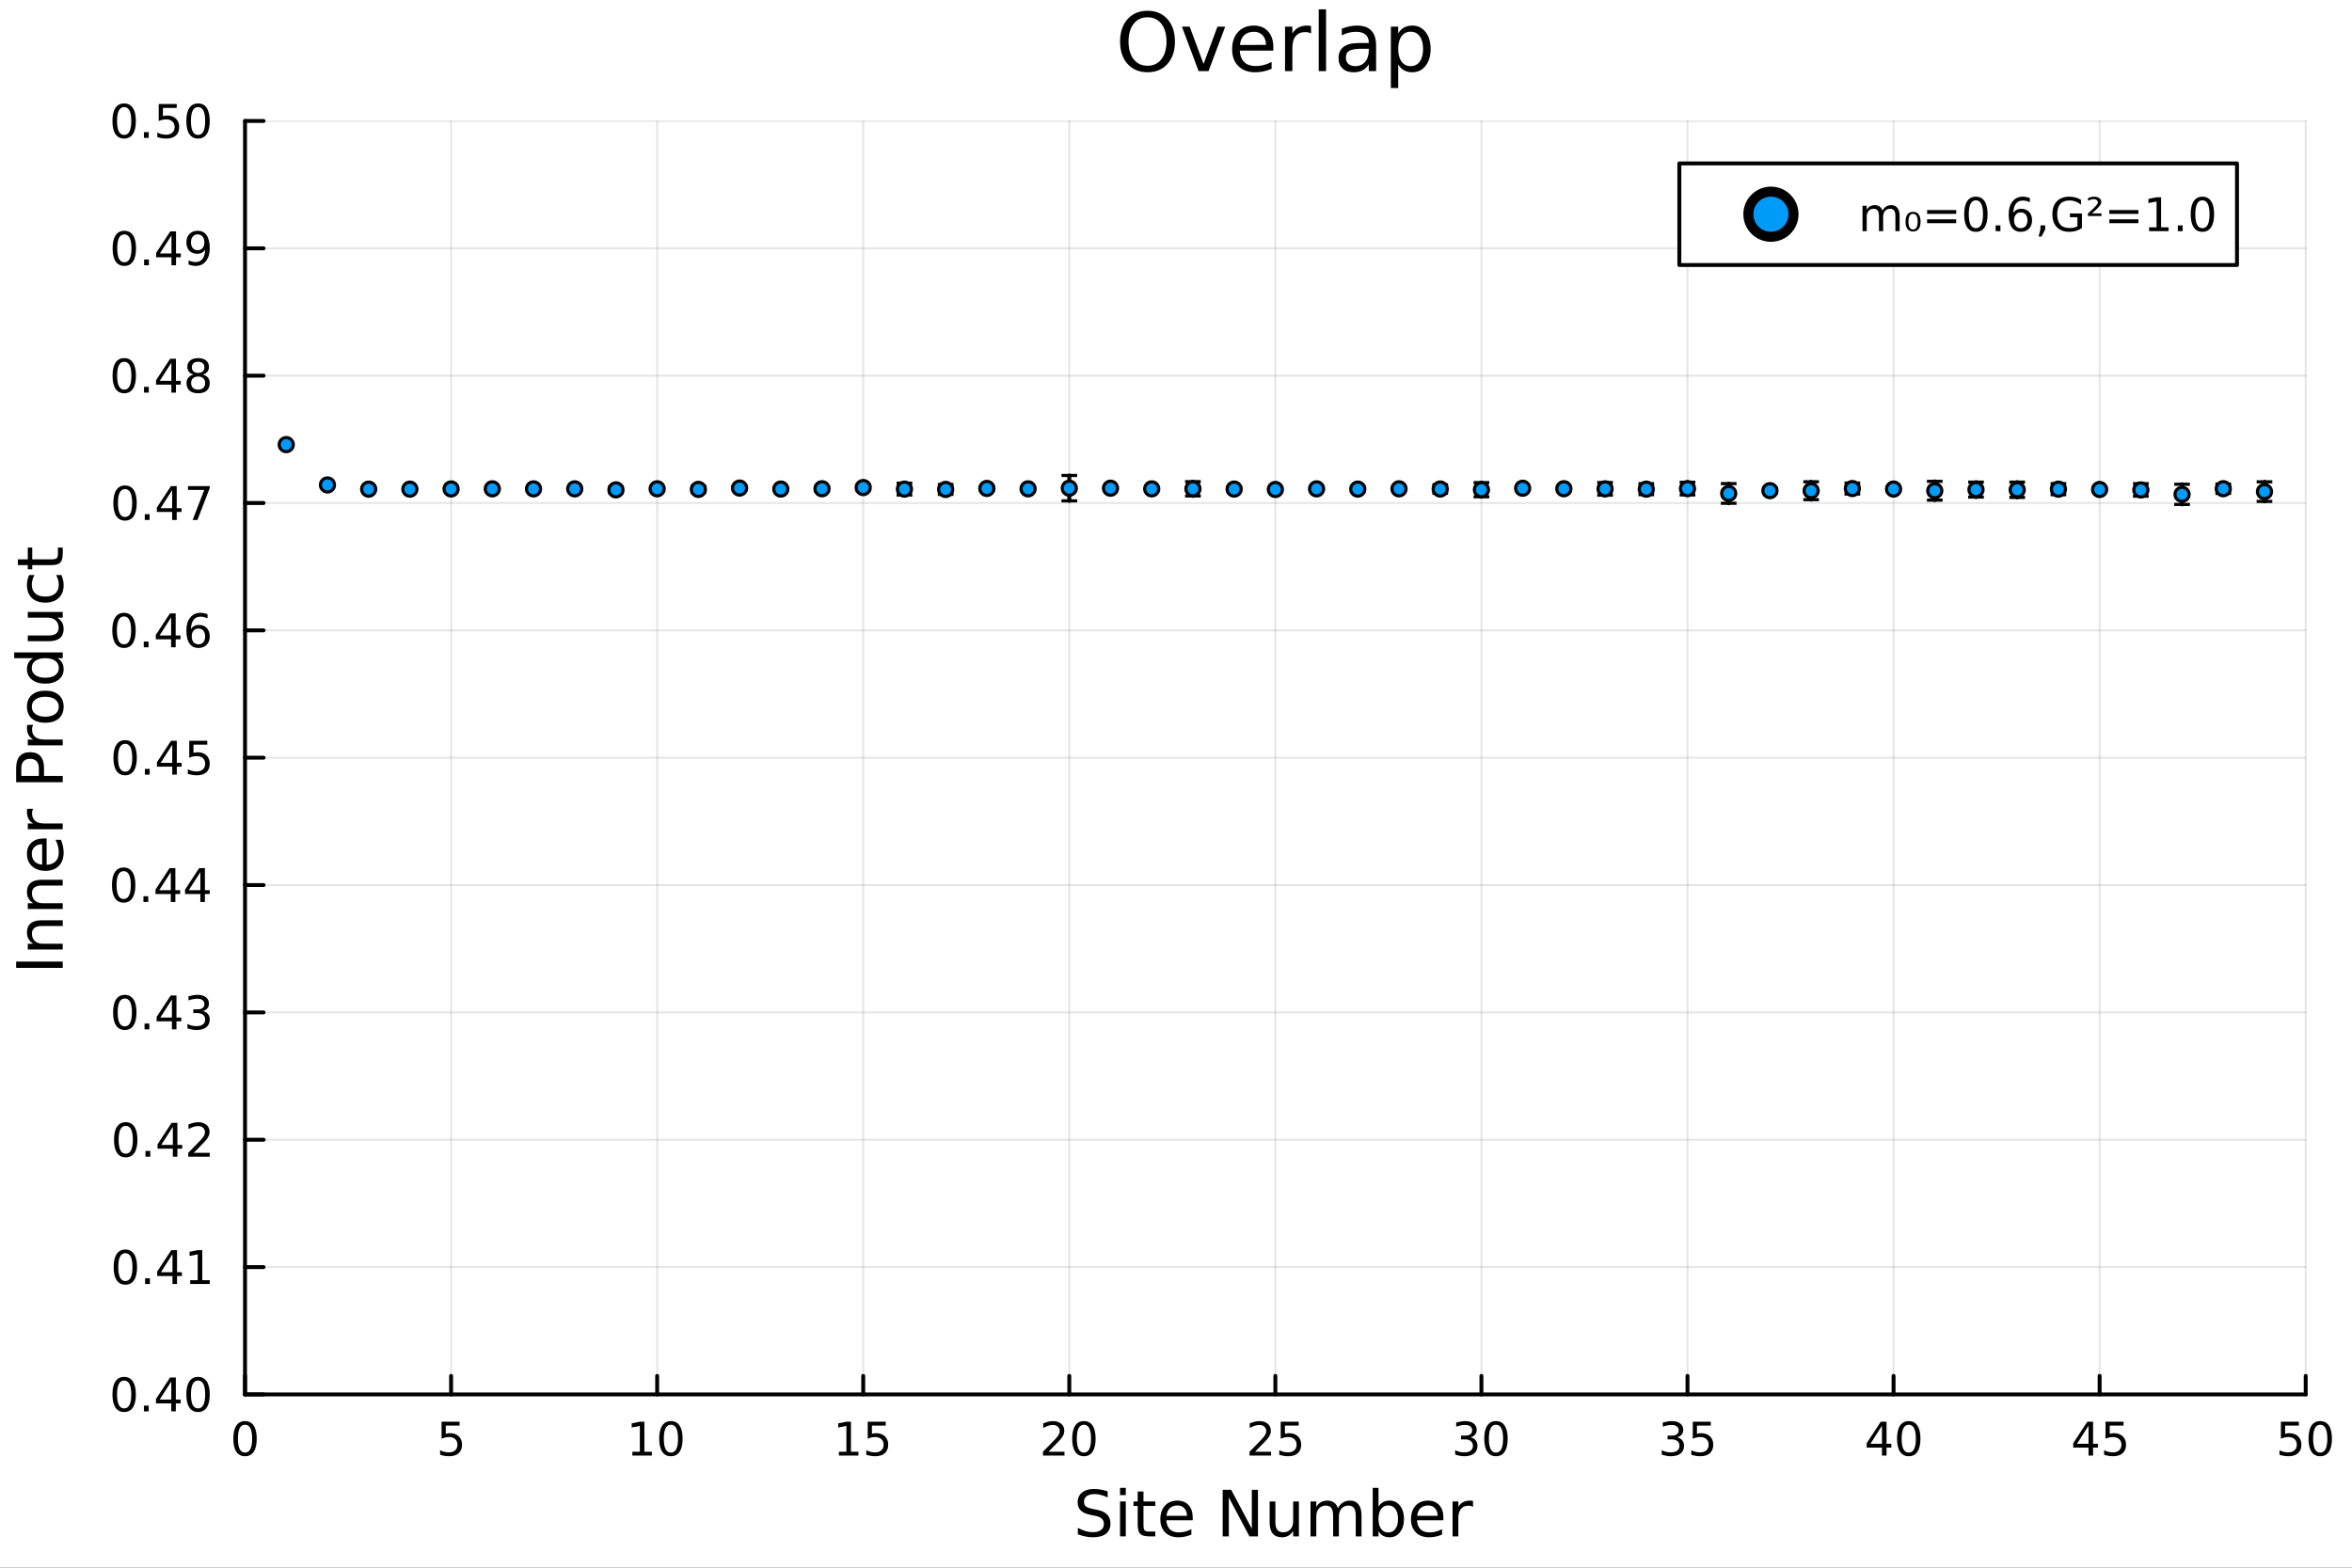 <?xml version="1.0" encoding="utf-8"?>
<svg xmlns="http://www.w3.org/2000/svg" xmlns:xlink="http://www.w3.org/1999/xlink" width="600" height="400" viewBox="0 0 2400 1600">
<rect x="0" y="0" width="2400" height="1600" fill="#333333" stroke="none"/>
<defs>
  <clipPath id="clip910">
    <rect x="0" y="0" width="2400" height="1600"/>
  </clipPath>
</defs>
<path clip-path="url(#clip910)" d="
M0 1600 L2400 1600 L2400 0 L0 0  Z
  " fill="#ffffff" fill-rule="evenodd" fill-opacity="1"/>
<defs>
  <clipPath id="clip911">
    <rect x="480" y="0" width="1681" height="1600"/>
  </clipPath>
</defs>
<path clip-path="url(#clip910)" d="
M250.028 1423.18 L2352.76 1423.18 L2352.76 123.472 L250.028 123.472  Z
  " fill="#ffffff" fill-rule="evenodd" fill-opacity="1"/>
<defs>
  <clipPath id="clip912">
    <rect x="250" y="123" width="2104" height="1301"/>
  </clipPath>
</defs>
<polyline clip-path="url(#clip912)" style="stroke:#000000; stroke-linecap:round; stroke-linejoin:round; stroke-width:2; stroke-opacity:0.1; fill:none" points="
  250.028,1423.18 250.028,123.472 
  "/>
<polyline clip-path="url(#clip912)" style="stroke:#000000; stroke-linecap:round; stroke-linejoin:round; stroke-width:2; stroke-opacity:0.1; fill:none" points="
  460.301,1423.18 460.301,123.472 
  "/>
<polyline clip-path="url(#clip912)" style="stroke:#000000; stroke-linecap:round; stroke-linejoin:round; stroke-width:2; stroke-opacity:0.1; fill:none" points="
  670.574,1423.18 670.574,123.472 
  "/>
<polyline clip-path="url(#clip912)" style="stroke:#000000; stroke-linecap:round; stroke-linejoin:round; stroke-width:2; stroke-opacity:0.1; fill:none" points="
  880.846,1423.18 880.846,123.472 
  "/>
<polyline clip-path="url(#clip912)" style="stroke:#000000; stroke-linecap:round; stroke-linejoin:round; stroke-width:2; stroke-opacity:0.1; fill:none" points="
  1091.12,1423.18 1091.12,123.472 
  "/>
<polyline clip-path="url(#clip912)" style="stroke:#000000; stroke-linecap:round; stroke-linejoin:round; stroke-width:2; stroke-opacity:0.1; fill:none" points="
  1301.39,1423.18 1301.39,123.472 
  "/>
<polyline clip-path="url(#clip912)" style="stroke:#000000; stroke-linecap:round; stroke-linejoin:round; stroke-width:2; stroke-opacity:0.1; fill:none" points="
  1511.66,1423.18 1511.66,123.472 
  "/>
<polyline clip-path="url(#clip912)" style="stroke:#000000; stroke-linecap:round; stroke-linejoin:round; stroke-width:2; stroke-opacity:0.1; fill:none" points="
  1721.94,1423.18 1721.94,123.472 
  "/>
<polyline clip-path="url(#clip912)" style="stroke:#000000; stroke-linecap:round; stroke-linejoin:round; stroke-width:2; stroke-opacity:0.1; fill:none" points="
  1932.21,1423.18 1932.21,123.472 
  "/>
<polyline clip-path="url(#clip912)" style="stroke:#000000; stroke-linecap:round; stroke-linejoin:round; stroke-width:2; stroke-opacity:0.1; fill:none" points="
  2142.48,1423.18 2142.48,123.472 
  "/>
<polyline clip-path="url(#clip912)" style="stroke:#000000; stroke-linecap:round; stroke-linejoin:round; stroke-width:2; stroke-opacity:0.1; fill:none" points="
  2352.76,1423.18 2352.76,123.472 
  "/>
<polyline clip-path="url(#clip910)" style="stroke:#000000; stroke-linecap:round; stroke-linejoin:round; stroke-width:4; stroke-opacity:1; fill:none" points="
  250.028,1423.18 2352.76,1423.18 
  "/>
<polyline clip-path="url(#clip910)" style="stroke:#000000; stroke-linecap:round; stroke-linejoin:round; stroke-width:4; stroke-opacity:1; fill:none" points="
  250.028,1423.18 250.028,1404.28 
  "/>
<polyline clip-path="url(#clip910)" style="stroke:#000000; stroke-linecap:round; stroke-linejoin:round; stroke-width:4; stroke-opacity:1; fill:none" points="
  460.301,1423.18 460.301,1404.28 
  "/>
<polyline clip-path="url(#clip910)" style="stroke:#000000; stroke-linecap:round; stroke-linejoin:round; stroke-width:4; stroke-opacity:1; fill:none" points="
  670.574,1423.18 670.574,1404.28 
  "/>
<polyline clip-path="url(#clip910)" style="stroke:#000000; stroke-linecap:round; stroke-linejoin:round; stroke-width:4; stroke-opacity:1; fill:none" points="
  880.846,1423.18 880.846,1404.28 
  "/>
<polyline clip-path="url(#clip910)" style="stroke:#000000; stroke-linecap:round; stroke-linejoin:round; stroke-width:4; stroke-opacity:1; fill:none" points="
  1091.12,1423.18 1091.12,1404.28 
  "/>
<polyline clip-path="url(#clip910)" style="stroke:#000000; stroke-linecap:round; stroke-linejoin:round; stroke-width:4; stroke-opacity:1; fill:none" points="
  1301.39,1423.18 1301.39,1404.28 
  "/>
<polyline clip-path="url(#clip910)" style="stroke:#000000; stroke-linecap:round; stroke-linejoin:round; stroke-width:4; stroke-opacity:1; fill:none" points="
  1511.66,1423.18 1511.66,1404.28 
  "/>
<polyline clip-path="url(#clip910)" style="stroke:#000000; stroke-linecap:round; stroke-linejoin:round; stroke-width:4; stroke-opacity:1; fill:none" points="
  1721.94,1423.18 1721.94,1404.28 
  "/>
<polyline clip-path="url(#clip910)" style="stroke:#000000; stroke-linecap:round; stroke-linejoin:round; stroke-width:4; stroke-opacity:1; fill:none" points="
  1932.21,1423.18 1932.21,1404.28 
  "/>
<polyline clip-path="url(#clip910)" style="stroke:#000000; stroke-linecap:round; stroke-linejoin:round; stroke-width:4; stroke-opacity:1; fill:none" points="
  2142.48,1423.18 2142.48,1404.28 
  "/>
<polyline clip-path="url(#clip910)" style="stroke:#000000; stroke-linecap:round; stroke-linejoin:round; stroke-width:4; stroke-opacity:1; fill:none" points="
  2352.76,1423.18 2352.76,1404.28 
  "/>
<path clip-path="url(#clip910)" d="M250.028 1454.1 Q246.417 1454.1 244.588 1457.66 Q242.783 1461.2 242.783 1468.33 Q242.783 1475.44 244.588 1479.01 Q246.417 1482.55 250.028 1482.55 Q253.662 1482.55 255.468 1479.01 Q257.297 1475.44 257.297 1468.33 Q257.297 1461.2 255.468 1457.66 Q253.662 1454.1 250.028 1454.1 M250.028 1450.39 Q255.838 1450.39 258.894 1455 Q261.973 1459.58 261.973 1468.33 Q261.973 1477.06 258.894 1481.67 Q255.838 1486.25 250.028 1486.25 Q244.218 1486.25 241.139 1481.67 Q238.084 1477.06 238.084 1468.33 Q238.084 1459.58 241.139 1455 Q244.218 1450.39 250.028 1450.39 Z" fill="#000000" fill-rule="evenodd" fill-opacity="1" /><path clip-path="url(#clip910)" d="M450.579 1451.02 L468.935 1451.02 L468.935 1454.96 L454.861 1454.96 L454.861 1463.43 Q455.88 1463.08 456.898 1462.92 Q457.917 1462.73 458.935 1462.73 Q464.722 1462.73 468.102 1465.9 Q471.481 1469.08 471.481 1474.49 Q471.481 1480.07 468.009 1483.17 Q464.537 1486.25 458.218 1486.25 Q456.042 1486.25 453.773 1485.88 Q451.528 1485.51 449.12 1484.77 L449.12 1480.07 Q451.204 1481.2 453.426 1481.76 Q455.648 1482.32 458.125 1482.32 Q462.13 1482.32 464.468 1480.21 Q466.806 1478.1 466.806 1474.49 Q466.806 1470.88 464.468 1468.77 Q462.13 1466.67 458.125 1466.67 Q456.25 1466.67 454.375 1467.08 Q452.523 1467.5 450.579 1468.38 L450.579 1451.02 Z" fill="#000000" fill-rule="evenodd" fill-opacity="1" /><path clip-path="url(#clip910)" d="M645.261 1481.64 L652.9 1481.64 L652.9 1455.28 L644.59 1456.95 L644.59 1452.69 L652.854 1451.02 L657.53 1451.02 L657.53 1481.64 L665.169 1481.64 L665.169 1485.58 L645.261 1485.58 L645.261 1481.64 Z" fill="#000000" fill-rule="evenodd" fill-opacity="1" /><path clip-path="url(#clip910)" d="M684.613 1454.1 Q681.002 1454.1 679.173 1457.66 Q677.368 1461.2 677.368 1468.33 Q677.368 1475.44 679.173 1479.01 Q681.002 1482.55 684.613 1482.55 Q688.247 1482.55 690.053 1479.01 Q691.881 1475.44 691.881 1468.33 Q691.881 1461.2 690.053 1457.66 Q688.247 1454.1 684.613 1454.1 M684.613 1450.39 Q690.423 1450.39 693.479 1455 Q696.557 1459.58 696.557 1468.33 Q696.557 1477.06 693.479 1481.67 Q690.423 1486.25 684.613 1486.25 Q678.803 1486.25 675.724 1481.67 Q672.669 1477.06 672.669 1468.33 Q672.669 1459.58 675.724 1455 Q678.803 1450.39 684.613 1450.39 Z" fill="#000000" fill-rule="evenodd" fill-opacity="1" /><path clip-path="url(#clip910)" d="M856.032 1481.64 L863.671 1481.64 L863.671 1455.28 L855.36 1456.95 L855.36 1452.69 L863.624 1451.02 L868.3 1451.02 L868.3 1481.64 L875.939 1481.64 L875.939 1485.58 L856.032 1485.58 L856.032 1481.64 Z" fill="#000000" fill-rule="evenodd" fill-opacity="1" /><path clip-path="url(#clip910)" d="M885.43 1451.02 L903.786 1451.02 L903.786 1454.96 L889.712 1454.96 L889.712 1463.43 Q890.731 1463.08 891.749 1462.92 Q892.768 1462.73 893.786 1462.73 Q899.573 1462.73 902.953 1465.9 Q906.332 1469.08 906.332 1474.49 Q906.332 1480.07 902.86 1483.17 Q899.388 1486.25 893.069 1486.25 Q890.893 1486.25 888.624 1485.88 Q886.379 1485.51 883.971 1484.77 L883.971 1480.07 Q886.055 1481.2 888.277 1481.76 Q890.499 1482.32 892.976 1482.32 Q896.981 1482.32 899.319 1480.21 Q901.657 1478.1 901.657 1474.49 Q901.657 1470.88 899.319 1468.77 Q896.981 1466.67 892.976 1466.67 Q891.101 1466.67 889.226 1467.08 Q887.374 1467.5 885.43 1468.38 L885.43 1451.02 Z" fill="#000000" fill-rule="evenodd" fill-opacity="1" /><path clip-path="url(#clip910)" d="M1069.89 1481.64 L1086.21 1481.64 L1086.21 1485.58 L1064.27 1485.58 L1064.27 1481.64 Q1066.93 1478.89 1071.51 1474.26 Q1076.12 1469.61 1077.3 1468.27 Q1079.55 1465.74 1080.42 1464.01 Q1081.33 1462.25 1081.33 1460.56 Q1081.33 1457.8 1079.38 1456.07 Q1077.46 1454.33 1074.36 1454.33 Q1072.16 1454.33 1069.71 1455.09 Q1067.28 1455.86 1064.5 1457.41 L1064.5 1452.69 Q1067.32 1451.55 1069.78 1450.97 Q1072.23 1450.39 1074.27 1450.39 Q1079.64 1450.39 1082.83 1453.08 Q1086.03 1455.77 1086.03 1460.26 Q1086.03 1462.39 1085.22 1464.31 Q1084.43 1466.2 1082.32 1468.8 Q1081.74 1469.47 1078.64 1472.69 Q1075.54 1475.88 1069.89 1481.64 Z" fill="#000000" fill-rule="evenodd" fill-opacity="1" /><path clip-path="url(#clip910)" d="M1106.03 1454.1 Q1102.42 1454.1 1100.59 1457.66 Q1098.78 1461.2 1098.78 1468.33 Q1098.78 1475.44 1100.59 1479.01 Q1102.42 1482.55 1106.03 1482.55 Q1109.66 1482.55 1111.47 1479.01 Q1113.3 1475.44 1113.3 1468.33 Q1113.3 1461.2 1111.47 1457.66 Q1109.66 1454.1 1106.03 1454.1 M1106.03 1450.39 Q1111.84 1450.39 1114.89 1455 Q1117.97 1459.58 1117.97 1468.33 Q1117.97 1477.06 1114.89 1481.67 Q1111.84 1486.25 1106.03 1486.25 Q1100.22 1486.25 1097.14 1481.67 Q1094.08 1477.06 1094.08 1468.33 Q1094.08 1459.58 1097.14 1455 Q1100.22 1450.39 1106.03 1450.39 Z" fill="#000000" fill-rule="evenodd" fill-opacity="1" /><path clip-path="url(#clip910)" d="M1280.66 1481.64 L1296.98 1481.64 L1296.98 1485.58 L1275.04 1485.58 L1275.04 1481.64 Q1277.7 1478.89 1282.28 1474.26 Q1286.89 1469.61 1288.07 1468.27 Q1290.32 1465.74 1291.2 1464.01 Q1292.1 1462.25 1292.1 1460.56 Q1292.1 1457.8 1290.15 1456.07 Q1288.23 1454.33 1285.13 1454.33 Q1282.93 1454.33 1280.48 1455.09 Q1278.05 1455.86 1275.27 1457.41 L1275.27 1452.69 Q1278.09 1451.55 1280.55 1450.97 Q1283 1450.39 1285.04 1450.39 Q1290.41 1450.39 1293.6 1453.08 Q1296.8 1455.77 1296.8 1460.26 Q1296.8 1462.39 1295.99 1464.31 Q1295.2 1466.2 1293.09 1468.8 Q1292.51 1469.47 1289.41 1472.69 Q1286.31 1475.88 1280.66 1481.64 Z" fill="#000000" fill-rule="evenodd" fill-opacity="1" /><path clip-path="url(#clip910)" d="M1306.84 1451.02 L1325.2 1451.02 L1325.2 1454.96 L1311.13 1454.96 L1311.13 1463.43 Q1312.14 1463.08 1313.16 1462.92 Q1314.18 1462.73 1315.2 1462.73 Q1320.99 1462.73 1324.37 1465.9 Q1327.75 1469.08 1327.75 1474.49 Q1327.75 1480.07 1324.27 1483.17 Q1320.8 1486.25 1314.48 1486.25 Q1312.31 1486.25 1310.04 1485.88 Q1307.79 1485.51 1305.39 1484.77 L1305.39 1480.07 Q1307.47 1481.2 1309.69 1481.76 Q1311.91 1482.32 1314.39 1482.32 Q1318.39 1482.32 1320.73 1480.21 Q1323.07 1478.1 1323.07 1474.49 Q1323.07 1470.88 1320.73 1468.77 Q1318.39 1466.67 1314.39 1466.67 Q1312.51 1466.67 1310.64 1467.08 Q1308.79 1467.5 1306.84 1468.38 L1306.84 1451.02 Z" fill="#000000" fill-rule="evenodd" fill-opacity="1" /><path clip-path="url(#clip910)" d="M1500.51 1466.95 Q1503.86 1467.66 1505.74 1469.93 Q1507.64 1472.2 1507.64 1475.53 Q1507.64 1480.65 1504.12 1483.45 Q1500.6 1486.25 1494.12 1486.25 Q1491.94 1486.25 1489.63 1485.81 Q1487.34 1485.39 1484.88 1484.54 L1484.88 1480.02 Q1486.83 1481.16 1489.14 1481.74 Q1491.46 1482.32 1493.98 1482.32 Q1498.38 1482.32 1500.67 1480.58 Q1502.98 1478.84 1502.98 1475.53 Q1502.98 1472.48 1500.83 1470.77 Q1498.7 1469.03 1494.88 1469.03 L1490.85 1469.03 L1490.85 1465.19 L1495.07 1465.19 Q1498.52 1465.19 1500.35 1463.82 Q1502.17 1462.43 1502.17 1459.84 Q1502.17 1457.18 1500.28 1455.77 Q1498.4 1454.33 1494.88 1454.33 Q1492.96 1454.33 1490.76 1454.75 Q1488.56 1455.16 1485.92 1456.04 L1485.92 1451.88 Q1488.59 1451.14 1490.9 1450.77 Q1493.24 1450.39 1495.3 1450.39 Q1500.62 1450.39 1503.73 1452.83 Q1506.83 1455.23 1506.83 1459.35 Q1506.83 1462.22 1505.18 1464.21 Q1503.54 1466.18 1500.51 1466.95 Z" fill="#000000" fill-rule="evenodd" fill-opacity="1" /><path clip-path="url(#clip910)" d="M1526.5 1454.1 Q1522.89 1454.1 1521.06 1457.66 Q1519.26 1461.2 1519.26 1468.33 Q1519.26 1475.44 1521.06 1479.01 Q1522.89 1482.55 1526.5 1482.55 Q1530.14 1482.55 1531.94 1479.01 Q1533.77 1475.44 1533.77 1468.33 Q1533.77 1461.2 1531.94 1457.66 Q1530.14 1454.1 1526.5 1454.1 M1526.5 1450.39 Q1532.31 1450.39 1535.37 1455 Q1538.45 1459.58 1538.45 1468.33 Q1538.45 1477.06 1535.37 1481.67 Q1532.31 1486.25 1526.5 1486.25 Q1520.69 1486.25 1517.61 1481.67 Q1514.56 1477.06 1514.56 1468.33 Q1514.56 1459.58 1517.61 1455 Q1520.69 1450.39 1526.5 1450.39 Z" fill="#000000" fill-rule="evenodd" fill-opacity="1" /><path clip-path="url(#clip910)" d="M1711.28 1466.95 Q1714.63 1467.66 1716.51 1469.93 Q1718.41 1472.2 1718.41 1475.53 Q1718.41 1480.65 1714.89 1483.45 Q1711.37 1486.25 1704.89 1486.25 Q1702.71 1486.25 1700.4 1485.81 Q1698.11 1485.39 1695.65 1484.54 L1695.65 1480.02 Q1697.6 1481.16 1699.91 1481.74 Q1702.23 1482.32 1704.75 1482.32 Q1709.15 1482.32 1711.44 1480.58 Q1713.75 1478.84 1713.75 1475.53 Q1713.75 1472.48 1711.6 1470.77 Q1709.47 1469.03 1705.65 1469.03 L1701.63 1469.03 L1701.63 1465.19 L1705.84 1465.19 Q1709.29 1465.19 1711.12 1463.82 Q1712.94 1462.43 1712.94 1459.84 Q1712.94 1457.18 1711.05 1455.77 Q1709.17 1454.33 1705.65 1454.33 Q1703.73 1454.33 1701.53 1454.75 Q1699.33 1455.16 1696.69 1456.04 L1696.69 1451.88 Q1699.36 1451.14 1701.67 1450.77 Q1704.01 1450.39 1706.07 1450.39 Q1711.39 1450.39 1714.5 1452.83 Q1717.6 1455.23 1717.6 1459.35 Q1717.6 1462.22 1715.95 1464.21 Q1714.31 1466.18 1711.28 1466.95 Z" fill="#000000" fill-rule="evenodd" fill-opacity="1" /><path clip-path="url(#clip910)" d="M1727.32 1451.02 L1745.68 1451.02 L1745.68 1454.96 L1731.6 1454.96 L1731.6 1463.43 Q1732.62 1463.08 1733.64 1462.92 Q1734.66 1462.73 1735.68 1462.73 Q1741.46 1462.73 1744.84 1465.9 Q1748.22 1469.08 1748.22 1474.49 Q1748.22 1480.07 1744.75 1483.17 Q1741.28 1486.25 1734.96 1486.25 Q1732.78 1486.25 1730.51 1485.88 Q1728.27 1485.51 1725.86 1484.77 L1725.86 1480.07 Q1727.94 1481.2 1730.17 1481.76 Q1732.39 1482.32 1734.87 1482.32 Q1738.87 1482.32 1741.21 1480.21 Q1743.55 1478.1 1743.55 1474.49 Q1743.55 1470.88 1741.21 1468.77 Q1738.87 1466.67 1734.87 1466.67 Q1732.99 1466.67 1731.12 1467.08 Q1729.26 1467.5 1727.32 1468.38 L1727.32 1451.02 Z" fill="#000000" fill-rule="evenodd" fill-opacity="1" /><path clip-path="url(#clip910)" d="M1920.38 1455.09 L1908.58 1473.54 L1920.38 1473.54 L1920.38 1455.09 M1919.15 1451.02 L1925.03 1451.02 L1925.03 1473.54 L1929.96 1473.54 L1929.96 1477.43 L1925.03 1477.43 L1925.03 1485.58 L1920.38 1485.58 L1920.38 1477.43 L1904.78 1477.43 L1904.78 1472.92 L1919.15 1451.02 Z" fill="#000000" fill-rule="evenodd" fill-opacity="1" /><path clip-path="url(#clip910)" d="M1947.7 1454.1 Q1944.09 1454.1 1942.26 1457.66 Q1940.45 1461.2 1940.45 1468.33 Q1940.45 1475.44 1942.26 1479.01 Q1944.09 1482.55 1947.7 1482.55 Q1951.33 1482.55 1953.14 1479.01 Q1954.96 1475.44 1954.96 1468.33 Q1954.96 1461.2 1953.14 1457.66 Q1951.33 1454.1 1947.7 1454.1 M1947.7 1450.39 Q1953.51 1450.39 1956.56 1455 Q1959.64 1459.58 1959.64 1468.33 Q1959.64 1477.06 1956.56 1481.67 Q1953.51 1486.25 1947.7 1486.25 Q1941.89 1486.25 1938.81 1481.67 Q1935.75 1477.06 1935.75 1468.33 Q1935.75 1459.58 1938.81 1455 Q1941.89 1450.39 1947.7 1450.39 Z" fill="#000000" fill-rule="evenodd" fill-opacity="1" /><path clip-path="url(#clip910)" d="M2131.15 1455.09 L2119.35 1473.54 L2131.15 1473.54 L2131.15 1455.09 M2129.93 1451.02 L2135.8 1451.02 L2135.8 1473.54 L2140.74 1473.54 L2140.74 1477.43 L2135.8 1477.43 L2135.8 1485.58 L2131.15 1485.58 L2131.15 1477.43 L2115.55 1477.43 L2115.55 1472.92 L2129.93 1451.02 Z" fill="#000000" fill-rule="evenodd" fill-opacity="1" /><path clip-path="url(#clip910)" d="M2148.51 1451.02 L2166.87 1451.02 L2166.87 1454.96 L2152.8 1454.96 L2152.8 1463.43 Q2153.81 1463.08 2154.83 1462.92 Q2155.85 1462.73 2156.87 1462.73 Q2162.66 1462.73 2166.04 1465.9 Q2169.42 1469.08 2169.42 1474.49 Q2169.42 1480.07 2165.94 1483.17 Q2162.47 1486.25 2156.15 1486.25 Q2153.98 1486.25 2151.71 1485.88 Q2149.46 1485.51 2147.05 1484.77 L2147.05 1480.07 Q2149.14 1481.2 2151.36 1481.76 Q2153.58 1482.32 2156.06 1482.32 Q2160.06 1482.32 2162.4 1480.21 Q2164.74 1478.1 2164.74 1474.49 Q2164.74 1470.88 2162.4 1468.77 Q2160.06 1466.67 2156.06 1466.67 Q2154.18 1466.67 2152.31 1467.08 Q2150.46 1467.5 2148.51 1468.38 L2148.51 1451.02 Z" fill="#000000" fill-rule="evenodd" fill-opacity="1" /><path clip-path="url(#clip910)" d="M2327.46 1451.02 L2345.81 1451.02 L2345.81 1454.96 L2331.74 1454.96 L2331.74 1463.43 Q2332.76 1463.08 2333.77 1462.92 Q2334.79 1462.73 2335.81 1462.73 Q2341.6 1462.73 2344.98 1465.9 Q2348.36 1469.08 2348.36 1474.49 Q2348.36 1480.07 2344.89 1483.17 Q2341.41 1486.25 2335.09 1486.25 Q2332.92 1486.25 2330.65 1485.88 Q2328.4 1485.51 2326 1484.77 L2326 1480.07 Q2328.08 1481.2 2330.3 1481.76 Q2332.52 1482.32 2335 1482.32 Q2339.01 1482.32 2341.34 1480.21 Q2343.68 1478.1 2343.68 1474.49 Q2343.68 1470.88 2341.34 1468.77 Q2339.01 1466.67 2335 1466.67 Q2333.13 1466.67 2331.25 1467.08 Q2329.4 1467.5 2327.46 1468.38 L2327.46 1451.02 Z" fill="#000000" fill-rule="evenodd" fill-opacity="1" /><path clip-path="url(#clip910)" d="M2367.57 1454.1 Q2363.96 1454.1 2362.13 1457.66 Q2360.33 1461.2 2360.33 1468.33 Q2360.33 1475.44 2362.13 1479.01 Q2363.96 1482.55 2367.57 1482.55 Q2371.2 1482.55 2373.01 1479.01 Q2374.84 1475.44 2374.84 1468.33 Q2374.84 1461.2 2373.01 1457.66 Q2371.2 1454.1 2367.57 1454.1 M2367.57 1450.39 Q2373.38 1450.39 2376.44 1455 Q2379.52 1459.58 2379.52 1468.33 Q2379.52 1477.06 2376.44 1481.67 Q2373.38 1486.25 2367.57 1486.25 Q2361.76 1486.25 2358.68 1481.67 Q2355.63 1477.06 2355.63 1468.33 Q2355.63 1459.58 2358.68 1455 Q2361.76 1450.39 2367.57 1450.39 Z" fill="#000000" fill-rule="evenodd" fill-opacity="1" /><path clip-path="url(#clip910)" d="M1130.27 1522.08 L1130.27 1528.35 Q1126.61 1526.6 1123.36 1525.74 Q1120.11 1524.88 1117.09 1524.88 Q1111.84 1524.88 1108.97 1526.92 Q1106.14 1528.96 1106.14 1532.71 Q1106.14 1535.87 1108.02 1537.49 Q1109.93 1539.08 1115.21 1540.07 L1119.09 1540.86 Q1126.29 1542.23 1129.69 1545.7 Q1133.13 1549.14 1133.13 1554.93 Q1133.13 1561.84 1128.48 1565.4 Q1123.87 1568.97 1114.92 1568.97 Q1111.55 1568.97 1107.73 1568.2 Q1103.94 1567.44 1099.87 1565.94 L1099.87 1559.32 Q1103.78 1561.52 1107.54 1562.63 Q1111.3 1563.75 1114.92 1563.75 Q1120.43 1563.75 1123.42 1561.58 Q1126.41 1559.42 1126.41 1555.41 Q1126.41 1551.91 1124.25 1549.93 Q1122.12 1547.96 1117.22 1546.97 L1113.3 1546.21 Q1106.11 1544.78 1102.89 1541.72 Q1099.68 1538.67 1099.68 1533.22 Q1099.68 1526.92 1104.1 1523.29 Q1108.56 1519.66 1116.36 1519.66 Q1119.7 1519.66 1123.17 1520.27 Q1126.64 1520.87 1130.27 1522.08 Z" fill="#000000" fill-rule="evenodd" fill-opacity="1" /><path clip-path="url(#clip910)" d="M1142.9 1532.4 L1148.76 1532.4 L1148.76 1568.04 L1142.9 1568.04 L1142.9 1532.4 M1142.9 1518.52 L1148.76 1518.52 L1148.76 1525.93 L1142.9 1525.93 L1142.9 1518.52 Z" fill="#000000" fill-rule="evenodd" fill-opacity="1" /><path clip-path="url(#clip910)" d="M1166.81 1522.27 L1166.81 1532.4 L1178.87 1532.4 L1178.87 1536.95 L1166.81 1536.95 L1166.81 1556.3 Q1166.81 1560.66 1167.98 1561.9 Q1169.19 1563.14 1172.85 1563.14 L1178.87 1563.14 L1178.87 1568.04 L1172.85 1568.04 Q1166.07 1568.04 1163.49 1565.53 Q1160.92 1562.98 1160.92 1556.3 L1160.92 1536.95 L1156.62 1536.95 L1156.62 1532.4 L1160.92 1532.4 L1160.92 1522.27 L1166.81 1522.27 Z" fill="#000000" fill-rule="evenodd" fill-opacity="1" /><path clip-path="url(#clip910)" d="M1217.06 1548.76 L1217.06 1551.62 L1190.14 1551.62 Q1190.52 1557.67 1193.76 1560.85 Q1197.04 1564 1202.87 1564 Q1206.24 1564 1209.39 1563.17 Q1212.57 1562.35 1215.69 1560.69 L1215.69 1566.23 Q1212.54 1567.57 1209.23 1568.27 Q1205.92 1568.97 1202.52 1568.97 Q1193.99 1568.97 1188.99 1564 Q1184.02 1559.04 1184.02 1550.57 Q1184.02 1541.82 1188.73 1536.69 Q1193.48 1531.54 1201.5 1531.54 Q1208.69 1531.54 1212.86 1536.18 Q1217.06 1540.8 1217.06 1548.76 M1211.21 1547.04 Q1211.14 1542.23 1208.5 1539.37 Q1205.89 1536.5 1201.56 1536.5 Q1196.66 1536.5 1193.7 1539.27 Q1190.77 1542.04 1190.33 1547.07 L1211.21 1547.04 Z" fill="#000000" fill-rule="evenodd" fill-opacity="1" /><path clip-path="url(#clip910)" d="M1247.65 1520.52 L1256.31 1520.52 L1277.38 1560.28 L1277.38 1520.52 L1283.62 1520.52 L1283.62 1568.04 L1274.96 1568.04 L1253.89 1528.29 L1253.89 1568.04 L1247.65 1568.04 L1247.65 1520.52 Z" fill="#000000" fill-rule="evenodd" fill-opacity="1" /><path clip-path="url(#clip910)" d="M1295.55 1553.98 L1295.55 1532.4 L1301.41 1532.4 L1301.41 1553.75 Q1301.41 1558.81 1303.38 1561.36 Q1305.35 1563.87 1309.3 1563.87 Q1314.04 1563.87 1316.78 1560.85 Q1319.55 1557.83 1319.55 1552.61 L1319.55 1532.4 L1325.41 1532.4 L1325.41 1568.04 L1319.55 1568.04 L1319.55 1562.57 Q1317.42 1565.82 1314.58 1567.41 Q1311.78 1568.97 1308.06 1568.97 Q1301.92 1568.97 1298.73 1565.15 Q1295.55 1561.33 1295.55 1553.98 M1310.29 1531.54 L1310.29 1531.54 Z" fill="#000000" fill-rule="evenodd" fill-opacity="1" /><path clip-path="url(#clip910)" d="M1365.22 1539.24 Q1367.42 1535.29 1370.48 1533.41 Q1373.53 1531.54 1377.67 1531.54 Q1383.24 1531.54 1386.26 1535.45 Q1389.29 1539.33 1389.29 1546.53 L1389.29 1568.04 L1383.4 1568.04 L1383.4 1546.72 Q1383.4 1541.59 1381.58 1539.11 Q1379.77 1536.63 1376.05 1536.63 Q1371.49 1536.63 1368.85 1539.65 Q1366.21 1542.68 1366.21 1547.9 L1366.21 1568.04 L1360.32 1568.04 L1360.32 1546.72 Q1360.32 1541.56 1358.51 1539.11 Q1356.69 1536.63 1352.91 1536.63 Q1348.42 1536.63 1345.78 1539.68 Q1343.14 1542.71 1343.14 1547.9 L1343.14 1568.04 L1337.25 1568.04 L1337.25 1532.4 L1343.14 1532.4 L1343.14 1537.93 Q1345.14 1534.66 1347.94 1533.1 Q1350.74 1531.54 1354.59 1531.54 Q1358.48 1531.54 1361.18 1533.51 Q1363.92 1535.48 1365.22 1539.24 Z" fill="#000000" fill-rule="evenodd" fill-opacity="1" /><path clip-path="url(#clip910)" d="M1426.56 1550.25 Q1426.56 1543.79 1423.88 1540.13 Q1421.24 1536.44 1416.6 1536.44 Q1411.95 1536.44 1409.27 1540.13 Q1406.63 1543.79 1406.63 1550.25 Q1406.63 1556.71 1409.27 1560.4 Q1411.95 1564.07 1416.6 1564.07 Q1421.24 1564.07 1423.88 1560.4 Q1426.56 1556.71 1426.56 1550.25 M1406.63 1537.81 Q1408.48 1534.62 1411.28 1533.1 Q1414.11 1531.54 1418.03 1531.54 Q1424.52 1531.54 1428.56 1536.69 Q1432.64 1541.85 1432.64 1550.25 Q1432.64 1558.65 1428.56 1563.81 Q1424.52 1568.97 1418.03 1568.97 Q1414.11 1568.97 1411.28 1567.44 Q1408.48 1565.88 1406.63 1562.7 L1406.63 1568.04 L1400.74 1568.04 L1400.74 1518.52 L1406.63 1518.52 L1406.63 1537.81 Z" fill="#000000" fill-rule="evenodd" fill-opacity="1" /><path clip-path="url(#clip910)" d="M1472.84 1548.76 L1472.84 1551.62 L1445.91 1551.62 Q1446.29 1557.67 1449.54 1560.85 Q1452.82 1564 1458.64 1564 Q1462.01 1564 1465.17 1563.17 Q1468.35 1562.35 1471.47 1560.69 L1471.47 1566.23 Q1468.32 1567.57 1465.01 1568.27 Q1461.7 1568.97 1458.29 1568.97 Q1449.76 1568.97 1444.76 1564 Q1439.8 1559.04 1439.8 1550.57 Q1439.8 1541.82 1444.51 1536.69 Q1449.25 1531.54 1457.27 1531.54 Q1464.47 1531.54 1468.64 1536.18 Q1472.84 1540.8 1472.84 1548.76 M1466.98 1547.04 Q1466.92 1542.23 1464.27 1539.37 Q1461.66 1536.5 1457.34 1536.5 Q1452.43 1536.5 1449.47 1539.27 Q1446.55 1542.04 1446.1 1547.07 L1466.98 1547.04 Z" fill="#000000" fill-rule="evenodd" fill-opacity="1" /><path clip-path="url(#clip910)" d="M1503.11 1537.87 Q1502.12 1537.3 1500.94 1537.04 Q1499.8 1536.76 1498.39 1536.76 Q1493.43 1536.76 1490.76 1540 Q1488.11 1543.22 1488.11 1549.27 L1488.11 1568.04 L1482.23 1568.04 L1482.23 1532.4 L1488.11 1532.4 L1488.11 1537.93 Q1489.96 1534.69 1492.92 1533.13 Q1495.88 1531.54 1500.11 1531.54 Q1500.72 1531.54 1501.45 1531.63 Q1502.18 1531.7 1503.07 1531.85 L1503.11 1537.87 Z" fill="#000000" fill-rule="evenodd" fill-opacity="1" /><polyline clip-path="url(#clip912)" style="stroke:#000000; stroke-linecap:round; stroke-linejoin:round; stroke-width:2; stroke-opacity:0.1; fill:none" points="
  250.028,1423.18 2352.76,1423.18 
  "/>
<polyline clip-path="url(#clip912)" style="stroke:#000000; stroke-linecap:round; stroke-linejoin:round; stroke-width:2; stroke-opacity:0.1; fill:none" points="
  250.028,1293.21 2352.76,1293.21 
  "/>
<polyline clip-path="url(#clip912)" style="stroke:#000000; stroke-linecap:round; stroke-linejoin:round; stroke-width:2; stroke-opacity:0.1; fill:none" points="
  250.028,1163.24 2352.76,1163.24 
  "/>
<polyline clip-path="url(#clip912)" style="stroke:#000000; stroke-linecap:round; stroke-linejoin:round; stroke-width:2; stroke-opacity:0.1; fill:none" points="
  250.028,1033.27 2352.76,1033.27 
  "/>
<polyline clip-path="url(#clip912)" style="stroke:#000000; stroke-linecap:round; stroke-linejoin:round; stroke-width:2; stroke-opacity:0.1; fill:none" points="
  250.028,903.297 2352.76,903.297 
  "/>
<polyline clip-path="url(#clip912)" style="stroke:#000000; stroke-linecap:round; stroke-linejoin:round; stroke-width:2; stroke-opacity:0.1; fill:none" points="
  250.028,773.326 2352.76,773.326 
  "/>
<polyline clip-path="url(#clip912)" style="stroke:#000000; stroke-linecap:round; stroke-linejoin:round; stroke-width:2; stroke-opacity:0.1; fill:none" points="
  250.028,643.355 2352.76,643.355 
  "/>
<polyline clip-path="url(#clip912)" style="stroke:#000000; stroke-linecap:round; stroke-linejoin:round; stroke-width:2; stroke-opacity:0.1; fill:none" points="
  250.028,513.384 2352.76,513.384 
  "/>
<polyline clip-path="url(#clip912)" style="stroke:#000000; stroke-linecap:round; stroke-linejoin:round; stroke-width:2; stroke-opacity:0.1; fill:none" points="
  250.028,383.414 2352.76,383.414 
  "/>
<polyline clip-path="url(#clip912)" style="stroke:#000000; stroke-linecap:round; stroke-linejoin:round; stroke-width:2; stroke-opacity:0.1; fill:none" points="
  250.028,253.443 2352.76,253.443 
  "/>
<polyline clip-path="url(#clip912)" style="stroke:#000000; stroke-linecap:round; stroke-linejoin:round; stroke-width:2; stroke-opacity:0.1; fill:none" points="
  250.028,123.472 2352.76,123.472 
  "/>
<polyline clip-path="url(#clip910)" style="stroke:#000000; stroke-linecap:round; stroke-linejoin:round; stroke-width:4; stroke-opacity:1; fill:none" points="
  250.028,1423.18 250.028,123.472 
  "/>
<polyline clip-path="url(#clip910)" style="stroke:#000000; stroke-linecap:round; stroke-linejoin:round; stroke-width:4; stroke-opacity:1; fill:none" points="
  250.028,1423.18 268.926,1423.18 
  "/>
<polyline clip-path="url(#clip910)" style="stroke:#000000; stroke-linecap:round; stroke-linejoin:round; stroke-width:4; stroke-opacity:1; fill:none" points="
  250.028,1293.21 268.926,1293.21 
  "/>
<polyline clip-path="url(#clip910)" style="stroke:#000000; stroke-linecap:round; stroke-linejoin:round; stroke-width:4; stroke-opacity:1; fill:none" points="
  250.028,1163.24 268.926,1163.24 
  "/>
<polyline clip-path="url(#clip910)" style="stroke:#000000; stroke-linecap:round; stroke-linejoin:round; stroke-width:4; stroke-opacity:1; fill:none" points="
  250.028,1033.27 268.926,1033.27 
  "/>
<polyline clip-path="url(#clip910)" style="stroke:#000000; stroke-linecap:round; stroke-linejoin:round; stroke-width:4; stroke-opacity:1; fill:none" points="
  250.028,903.297 268.926,903.297 
  "/>
<polyline clip-path="url(#clip910)" style="stroke:#000000; stroke-linecap:round; stroke-linejoin:round; stroke-width:4; stroke-opacity:1; fill:none" points="
  250.028,773.326 268.926,773.326 
  "/>
<polyline clip-path="url(#clip910)" style="stroke:#000000; stroke-linecap:round; stroke-linejoin:round; stroke-width:4; stroke-opacity:1; fill:none" points="
  250.028,643.355 268.926,643.355 
  "/>
<polyline clip-path="url(#clip910)" style="stroke:#000000; stroke-linecap:round; stroke-linejoin:round; stroke-width:4; stroke-opacity:1; fill:none" points="
  250.028,513.384 268.926,513.384 
  "/>
<polyline clip-path="url(#clip910)" style="stroke:#000000; stroke-linecap:round; stroke-linejoin:round; stroke-width:4; stroke-opacity:1; fill:none" points="
  250.028,383.414 268.926,383.414 
  "/>
<polyline clip-path="url(#clip910)" style="stroke:#000000; stroke-linecap:round; stroke-linejoin:round; stroke-width:4; stroke-opacity:1; fill:none" points="
  250.028,253.443 268.926,253.443 
  "/>
<polyline clip-path="url(#clip910)" style="stroke:#000000; stroke-linecap:round; stroke-linejoin:round; stroke-width:4; stroke-opacity:1; fill:none" points="
  250.028,123.472 268.926,123.472 
  "/>
<path clip-path="url(#clip910)" d="M126.691 1408.98 Q123.08 1408.98 121.251 1412.54 Q119.445 1416.08 119.445 1423.21 Q119.445 1430.32 121.251 1433.89 Q123.08 1437.43 126.691 1437.43 Q130.325 1437.43 132.13 1433.89 Q133.959 1430.32 133.959 1423.21 Q133.959 1416.08 132.13 1412.54 Q130.325 1408.98 126.691 1408.98 M126.691 1405.27 Q132.501 1405.27 135.556 1409.88 Q138.635 1414.46 138.635 1423.21 Q138.635 1431.94 135.556 1436.55 Q132.501 1441.13 126.691 1441.13 Q120.88 1441.13 117.802 1436.55 Q114.746 1431.94 114.746 1423.21 Q114.746 1414.46 117.802 1409.88 Q120.88 1405.27 126.691 1405.27 Z" fill="#000000" fill-rule="evenodd" fill-opacity="1" /><path clip-path="url(#clip910)" d="M146.853 1434.58 L151.737 1434.58 L151.737 1440.46 L146.853 1440.46 L146.853 1434.58 Z" fill="#000000" fill-rule="evenodd" fill-opacity="1" /><path clip-path="url(#clip910)" d="M174.769 1409.97 L162.964 1428.42 L174.769 1428.42 L174.769 1409.97 M173.542 1405.9 L179.422 1405.9 L179.422 1428.42 L184.352 1428.42 L184.352 1432.31 L179.422 1432.31 L179.422 1440.46 L174.769 1440.46 L174.769 1432.31 L159.167 1432.31 L159.167 1427.8 L173.542 1405.9 Z" fill="#000000" fill-rule="evenodd" fill-opacity="1" /><path clip-path="url(#clip910)" d="M202.084 1408.98 Q198.473 1408.98 196.644 1412.54 Q194.838 1416.08 194.838 1423.21 Q194.838 1430.32 196.644 1433.89 Q198.473 1437.43 202.084 1437.43 Q205.718 1437.43 207.524 1433.89 Q209.352 1430.32 209.352 1423.21 Q209.352 1416.08 207.524 1412.54 Q205.718 1408.98 202.084 1408.98 M202.084 1405.27 Q207.894 1405.27 210.949 1409.88 Q214.028 1414.46 214.028 1423.21 Q214.028 1431.94 210.949 1436.55 Q207.894 1441.13 202.084 1441.13 Q196.274 1441.13 193.195 1436.55 Q190.139 1431.94 190.139 1423.21 Q190.139 1414.46 193.195 1409.88 Q196.274 1405.27 202.084 1405.27 Z" fill="#000000" fill-rule="evenodd" fill-opacity="1" /><path clip-path="url(#clip910)" d="M127.917 1279.01 Q124.306 1279.01 122.478 1282.57 Q120.672 1286.11 120.672 1293.24 Q120.672 1300.35 122.478 1303.92 Q124.306 1307.46 127.917 1307.46 Q131.552 1307.46 133.357 1303.92 Q135.186 1300.35 135.186 1293.24 Q135.186 1286.11 133.357 1282.57 Q131.552 1279.01 127.917 1279.01 M127.917 1275.3 Q133.728 1275.3 136.783 1279.91 Q139.862 1284.49 139.862 1293.24 Q139.862 1301.97 136.783 1306.58 Q133.728 1311.16 127.917 1311.16 Q122.107 1311.16 119.029 1306.58 Q115.973 1301.97 115.973 1293.24 Q115.973 1284.49 119.029 1279.91 Q122.107 1275.3 127.917 1275.3 Z" fill="#000000" fill-rule="evenodd" fill-opacity="1" /><path clip-path="url(#clip910)" d="M148.079 1304.61 L152.964 1304.61 L152.964 1310.49 L148.079 1310.49 L148.079 1304.61 Z" fill="#000000" fill-rule="evenodd" fill-opacity="1" /><path clip-path="url(#clip910)" d="M175.996 1280 L164.19 1298.45 L175.996 1298.45 L175.996 1280 M174.769 1275.93 L180.649 1275.93 L180.649 1298.45 L185.579 1298.45 L185.579 1302.34 L180.649 1302.34 L180.649 1310.49 L175.996 1310.49 L175.996 1302.34 L160.394 1302.34 L160.394 1297.83 L174.769 1275.93 Z" fill="#000000" fill-rule="evenodd" fill-opacity="1" /><path clip-path="url(#clip910)" d="M194.121 1306.55 L201.76 1306.55 L201.76 1280.19 L193.45 1281.85 L193.45 1277.6 L201.713 1275.93 L206.389 1275.93 L206.389 1306.55 L214.028 1306.55 L214.028 1310.49 L194.121 1310.49 L194.121 1306.55 Z" fill="#000000" fill-rule="evenodd" fill-opacity="1" /><path clip-path="url(#clip910)" d="M128.288 1149.04 Q124.677 1149.04 122.848 1152.6 Q121.043 1156.14 121.043 1163.27 Q121.043 1170.38 122.848 1173.94 Q124.677 1177.49 128.288 1177.49 Q131.922 1177.49 133.728 1173.94 Q135.556 1170.38 135.556 1163.27 Q135.556 1156.14 133.728 1152.6 Q131.922 1149.04 128.288 1149.04 M128.288 1145.33 Q134.098 1145.33 137.154 1149.94 Q140.232 1154.52 140.232 1163.27 Q140.232 1172 137.154 1176.61 Q134.098 1181.19 128.288 1181.19 Q122.478 1181.19 119.399 1176.61 Q116.343 1172 116.343 1163.27 Q116.343 1154.52 119.399 1149.94 Q122.478 1145.33 128.288 1145.33 Z" fill="#000000" fill-rule="evenodd" fill-opacity="1" /><path clip-path="url(#clip910)" d="M148.45 1174.64 L153.334 1174.64 L153.334 1180.52 L148.45 1180.52 L148.45 1174.64 Z" fill="#000000" fill-rule="evenodd" fill-opacity="1" /><path clip-path="url(#clip910)" d="M176.366 1150.03 L164.561 1168.48 L176.366 1168.48 L176.366 1150.03 M175.139 1145.96 L181.019 1145.96 L181.019 1168.48 L185.95 1168.48 L185.95 1172.37 L181.019 1172.37 L181.019 1180.52 L176.366 1180.52 L176.366 1172.37 L160.765 1172.37 L160.765 1167.86 L175.139 1145.96 Z" fill="#000000" fill-rule="evenodd" fill-opacity="1" /><path clip-path="url(#clip910)" d="M197.709 1176.58 L214.028 1176.58 L214.028 1180.52 L192.084 1180.52 L192.084 1176.58 Q194.746 1173.83 199.329 1169.2 Q203.936 1164.55 205.116 1163.2 Q207.362 1160.68 208.241 1158.94 Q209.144 1157.19 209.144 1155.5 Q209.144 1152.74 207.199 1151 Q205.278 1149.27 202.176 1149.27 Q199.977 1149.27 197.524 1150.03 Q195.093 1150.8 192.315 1152.35 L192.315 1147.62 Q195.139 1146.49 197.593 1145.91 Q200.047 1145.33 202.084 1145.33 Q207.454 1145.33 210.649 1148.02 Q213.843 1150.7 213.843 1155.19 Q213.843 1157.32 213.033 1159.25 Q212.246 1161.14 210.139 1163.74 Q209.561 1164.41 206.459 1167.62 Q203.357 1170.82 197.709 1176.58 Z" fill="#000000" fill-rule="evenodd" fill-opacity="1" /><path clip-path="url(#clip910)" d="M127.339 1019.07 Q123.728 1019.07 121.899 1022.63 Q120.093 1026.17 120.093 1033.3 Q120.093 1040.41 121.899 1043.97 Q123.728 1047.52 127.339 1047.52 Q130.973 1047.52 132.779 1043.97 Q134.607 1040.41 134.607 1033.3 Q134.607 1026.17 132.779 1022.63 Q130.973 1019.07 127.339 1019.07 M127.339 1015.36 Q133.149 1015.36 136.204 1019.97 Q139.283 1024.55 139.283 1033.3 Q139.283 1042.03 136.204 1046.64 Q133.149 1051.22 127.339 1051.22 Q121.529 1051.22 118.45 1046.64 Q115.394 1042.03 115.394 1033.3 Q115.394 1024.55 118.45 1019.97 Q121.529 1015.36 127.339 1015.36 Z" fill="#000000" fill-rule="evenodd" fill-opacity="1" /><path clip-path="url(#clip910)" d="M147.501 1044.67 L152.385 1044.67 L152.385 1050.55 L147.501 1050.55 L147.501 1044.67 Z" fill="#000000" fill-rule="evenodd" fill-opacity="1" /><path clip-path="url(#clip910)" d="M175.417 1020.06 L163.612 1038.51 L175.417 1038.51 L175.417 1020.06 M174.19 1015.99 L180.07 1015.99 L180.07 1038.51 L185.001 1038.51 L185.001 1042.4 L180.07 1042.4 L180.07 1050.55 L175.417 1050.55 L175.417 1042.4 L159.815 1042.4 L159.815 1037.89 L174.19 1015.99 Z" fill="#000000" fill-rule="evenodd" fill-opacity="1" /><path clip-path="url(#clip910)" d="M206.899 1031.91 Q210.255 1032.63 212.13 1034.9 Q214.028 1037.17 214.028 1040.5 Q214.028 1045.62 210.51 1048.42 Q206.991 1051.22 200.51 1051.22 Q198.334 1051.22 196.019 1050.78 Q193.727 1050.36 191.274 1049.51 L191.274 1044.99 Q193.218 1046.13 195.533 1046.7 Q197.848 1047.28 200.371 1047.28 Q204.769 1047.28 207.061 1045.55 Q209.375 1043.81 209.375 1040.5 Q209.375 1037.45 207.223 1035.73 Q205.093 1034 201.274 1034 L197.246 1034 L197.246 1030.15 L201.459 1030.15 Q204.908 1030.15 206.737 1028.79 Q208.565 1027.4 208.565 1024.81 Q208.565 1022.14 206.667 1020.73 Q204.792 1019.3 201.274 1019.3 Q199.352 1019.3 197.153 1019.71 Q194.954 1020.13 192.315 1021.01 L192.315 1016.84 Q194.977 1016.1 197.292 1015.73 Q199.63 1015.36 201.69 1015.36 Q207.014 1015.36 210.116 1017.79 Q213.218 1020.2 213.218 1024.32 Q213.218 1027.19 211.574 1029.18 Q209.931 1031.15 206.899 1031.91 Z" fill="#000000" fill-rule="evenodd" fill-opacity="1" /><path clip-path="url(#clip910)" d="M126.205 889.095 Q122.593 889.095 120.765 892.66 Q118.959 896.202 118.959 903.331 Q118.959 910.438 120.765 914.003 Q122.593 917.544 126.205 917.544 Q129.839 917.544 131.644 914.003 Q133.473 910.438 133.473 903.331 Q133.473 896.202 131.644 892.66 Q129.839 889.095 126.205 889.095 M126.205 885.392 Q132.015 885.392 135.07 889.998 Q138.149 894.582 138.149 903.331 Q138.149 912.058 135.07 916.665 Q132.015 921.248 126.205 921.248 Q120.394 921.248 117.316 916.665 Q114.26 912.058 114.26 903.331 Q114.26 894.582 117.316 889.998 Q120.394 885.392 126.205 885.392 Z" fill="#000000" fill-rule="evenodd" fill-opacity="1" /><path clip-path="url(#clip910)" d="M146.366 914.697 L151.251 914.697 L151.251 920.577 L146.366 920.577 L146.366 914.697 Z" fill="#000000" fill-rule="evenodd" fill-opacity="1" /><path clip-path="url(#clip910)" d="M174.283 890.091 L162.477 908.54 L174.283 908.54 L174.283 890.091 M173.056 886.017 L178.936 886.017 L178.936 908.54 L183.866 908.54 L183.866 912.429 L178.936 912.429 L178.936 920.577 L174.283 920.577 L174.283 912.429 L158.681 912.429 L158.681 907.915 L173.056 886.017 Z" fill="#000000" fill-rule="evenodd" fill-opacity="1" /><path clip-path="url(#clip910)" d="M204.445 890.091 L192.639 908.54 L204.445 908.54 L204.445 890.091 M203.218 886.017 L209.098 886.017 L209.098 908.54 L214.028 908.54 L214.028 912.429 L209.098 912.429 L209.098 920.577 L204.445 920.577 L204.445 912.429 L188.843 912.429 L188.843 907.915 L203.218 886.017 Z" fill="#000000" fill-rule="evenodd" fill-opacity="1" /><path clip-path="url(#clip910)" d="M127.686 759.125 Q124.075 759.125 122.246 762.689 Q120.441 766.231 120.441 773.361 Q120.441 780.467 122.246 784.032 Q124.075 787.574 127.686 787.574 Q131.32 787.574 133.126 784.032 Q134.954 780.467 134.954 773.361 Q134.954 766.231 133.126 762.689 Q131.32 759.125 127.686 759.125 M127.686 755.421 Q133.496 755.421 136.552 760.027 Q139.63 764.611 139.63 773.361 Q139.63 782.088 136.552 786.694 Q133.496 791.277 127.686 791.277 Q121.876 791.277 118.797 786.694 Q115.742 782.088 115.742 773.361 Q115.742 764.611 118.797 760.027 Q121.876 755.421 127.686 755.421 Z" fill="#000000" fill-rule="evenodd" fill-opacity="1" /><path clip-path="url(#clip910)" d="M147.848 784.726 L152.732 784.726 L152.732 790.606 L147.848 790.606 L147.848 784.726 Z" fill="#000000" fill-rule="evenodd" fill-opacity="1" /><path clip-path="url(#clip910)" d="M175.764 760.12 L163.959 778.569 L175.764 778.569 L175.764 760.12 M174.538 756.046 L180.417 756.046 L180.417 778.569 L185.348 778.569 L185.348 782.458 L180.417 782.458 L180.417 790.606 L175.764 790.606 L175.764 782.458 L160.163 782.458 L160.163 777.944 L174.538 756.046 Z" fill="#000000" fill-rule="evenodd" fill-opacity="1" /><path clip-path="url(#clip910)" d="M193.125 756.046 L211.482 756.046 L211.482 759.981 L197.408 759.981 L197.408 768.453 Q198.426 768.106 199.445 767.944 Q200.463 767.759 201.482 767.759 Q207.269 767.759 210.649 770.93 Q214.028 774.101 214.028 779.518 Q214.028 785.097 210.556 788.199 Q207.084 791.277 200.764 791.277 Q198.588 791.277 196.32 790.907 Q194.075 790.537 191.667 789.796 L191.667 785.097 Q193.75 786.231 195.973 786.787 Q198.195 787.342 200.672 787.342 Q204.676 787.342 207.014 785.236 Q209.352 783.129 209.352 779.518 Q209.352 775.907 207.014 773.801 Q204.676 771.694 200.672 771.694 Q198.797 771.694 196.922 772.111 Q195.07 772.527 193.125 773.407 L193.125 756.046 Z" fill="#000000" fill-rule="evenodd" fill-opacity="1" /><path clip-path="url(#clip910)" d="M126.529 629.154 Q122.918 629.154 121.089 632.719 Q119.283 636.26 119.283 643.39 Q119.283 650.496 121.089 654.061 Q122.918 657.603 126.529 657.603 Q130.163 657.603 131.968 654.061 Q133.797 650.496 133.797 643.39 Q133.797 636.26 131.968 632.719 Q130.163 629.154 126.529 629.154 M126.529 625.45 Q132.339 625.45 135.394 630.057 Q138.473 634.64 138.473 643.39 Q138.473 652.117 135.394 656.723 Q132.339 661.307 126.529 661.307 Q120.718 661.307 117.64 656.723 Q114.584 652.117 114.584 643.39 Q114.584 634.64 117.64 630.057 Q120.718 625.45 126.529 625.45 Z" fill="#000000" fill-rule="evenodd" fill-opacity="1" /><path clip-path="url(#clip910)" d="M146.691 654.756 L151.575 654.756 L151.575 660.635 L146.691 660.635 L146.691 654.756 Z" fill="#000000" fill-rule="evenodd" fill-opacity="1" /><path clip-path="url(#clip910)" d="M174.607 630.149 L162.802 648.598 L174.607 648.598 L174.607 630.149 M173.38 626.075 L179.26 626.075 L179.26 648.598 L184.19 648.598 L184.19 652.487 L179.26 652.487 L179.26 660.635 L174.607 660.635 L174.607 652.487 L159.005 652.487 L159.005 647.973 L173.38 626.075 Z" fill="#000000" fill-rule="evenodd" fill-opacity="1" /><path clip-path="url(#clip910)" d="M202.5 641.492 Q199.352 641.492 197.5 643.645 Q195.672 645.797 195.672 649.547 Q195.672 653.274 197.5 655.45 Q199.352 657.603 202.5 657.603 Q205.649 657.603 207.477 655.45 Q209.329 653.274 209.329 649.547 Q209.329 645.797 207.477 643.645 Q205.649 641.492 202.5 641.492 M211.783 626.839 L211.783 631.098 Q210.024 630.265 208.218 629.825 Q206.436 629.385 204.676 629.385 Q200.047 629.385 197.593 632.51 Q195.163 635.635 194.815 641.955 Q196.181 639.941 198.241 638.876 Q200.301 637.788 202.778 637.788 Q207.987 637.788 210.996 640.959 Q214.028 644.108 214.028 649.547 Q214.028 654.871 210.88 658.089 Q207.732 661.307 202.5 661.307 Q196.505 661.307 193.334 656.723 Q190.163 652.117 190.163 643.39 Q190.163 635.196 194.051 630.334 Q197.94 625.45 204.491 625.45 Q206.25 625.45 208.033 625.797 Q209.838 626.145 211.783 626.839 Z" fill="#000000" fill-rule="evenodd" fill-opacity="1" /><path clip-path="url(#clip910)" d="M127.593 499.183 Q123.982 499.183 122.154 502.748 Q120.348 506.29 120.348 513.419 Q120.348 520.526 122.154 524.09 Q123.982 527.632 127.593 527.632 Q131.228 527.632 133.033 524.09 Q134.862 520.526 134.862 513.419 Q134.862 506.29 133.033 502.748 Q131.228 499.183 127.593 499.183 M127.593 495.479 Q133.404 495.479 136.459 500.086 Q139.538 504.669 139.538 513.419 Q139.538 522.146 136.459 526.752 Q133.404 531.336 127.593 531.336 Q121.783 531.336 118.705 526.752 Q115.649 522.146 115.649 513.419 Q115.649 504.669 118.705 500.086 Q121.783 495.479 127.593 495.479 Z" fill="#000000" fill-rule="evenodd" fill-opacity="1" /><path clip-path="url(#clip910)" d="M147.755 524.785 L152.64 524.785 L152.64 530.664 L147.755 530.664 L147.755 524.785 Z" fill="#000000" fill-rule="evenodd" fill-opacity="1" /><path clip-path="url(#clip910)" d="M175.672 500.178 L163.866 518.627 L175.672 518.627 L175.672 500.178 M174.445 496.104 L180.325 496.104 L180.325 518.627 L185.255 518.627 L185.255 522.516 L180.325 522.516 L180.325 530.664 L175.672 530.664 L175.672 522.516 L160.07 522.516 L160.07 518.002 L174.445 496.104 Z" fill="#000000" fill-rule="evenodd" fill-opacity="1" /><path clip-path="url(#clip910)" d="M191.806 496.104 L214.028 496.104 L214.028 498.095 L201.482 530.664 L196.598 530.664 L208.403 500.04 L191.806 500.04 L191.806 496.104 Z" fill="#000000" fill-rule="evenodd" fill-opacity="1" /><path clip-path="url(#clip910)" d="M126.783 369.212 Q123.172 369.212 121.343 372.777 Q119.538 376.319 119.538 383.448 Q119.538 390.555 121.343 394.12 Q123.172 397.661 126.783 397.661 Q130.417 397.661 132.223 394.12 Q134.052 390.555 134.052 383.448 Q134.052 376.319 132.223 372.777 Q130.417 369.212 126.783 369.212 M126.783 365.509 Q132.593 365.509 135.649 370.115 Q138.728 374.698 138.728 383.448 Q138.728 392.175 135.649 396.782 Q132.593 401.365 126.783 401.365 Q120.973 401.365 117.894 396.782 Q114.839 392.175 114.839 383.448 Q114.839 374.698 117.894 370.115 Q120.973 365.509 126.783 365.509 Z" fill="#000000" fill-rule="evenodd" fill-opacity="1" /><path clip-path="url(#clip910)" d="M146.945 394.814 L151.829 394.814 L151.829 400.694 L146.945 400.694 L146.945 394.814 Z" fill="#000000" fill-rule="evenodd" fill-opacity="1" /><path clip-path="url(#clip910)" d="M174.862 370.208 L163.056 388.657 L174.862 388.657 L174.862 370.208 M173.635 366.134 L179.514 366.134 L179.514 388.657 L184.445 388.657 L184.445 392.546 L179.514 392.546 L179.514 400.694 L174.862 400.694 L174.862 392.546 L159.26 392.546 L159.26 388.032 L173.635 366.134 Z" fill="#000000" fill-rule="evenodd" fill-opacity="1" /><path clip-path="url(#clip910)" d="M202.176 384.282 Q198.843 384.282 196.922 386.064 Q195.024 387.847 195.024 390.971 Q195.024 394.096 196.922 395.879 Q198.843 397.661 202.176 397.661 Q205.51 397.661 207.431 395.879 Q209.352 394.073 209.352 390.971 Q209.352 387.847 207.431 386.064 Q205.533 384.282 202.176 384.282 M197.5 382.291 Q194.491 381.55 192.801 379.49 Q191.135 377.43 191.135 374.467 Q191.135 370.323 194.075 367.916 Q197.037 365.509 202.176 365.509 Q207.338 365.509 210.278 367.916 Q213.218 370.323 213.218 374.467 Q213.218 377.43 211.528 379.49 Q209.861 381.55 206.875 382.291 Q210.255 383.078 212.13 385.37 Q214.028 387.661 214.028 390.971 Q214.028 395.995 210.949 398.68 Q207.894 401.365 202.176 401.365 Q196.459 401.365 193.38 398.68 Q190.325 395.995 190.325 390.971 Q190.325 387.661 192.223 385.37 Q194.121 383.078 197.5 382.291 M195.787 374.907 Q195.787 377.592 197.454 379.097 Q199.144 380.601 202.176 380.601 Q205.186 380.601 206.875 379.097 Q208.588 377.592 208.588 374.907 Q208.588 372.222 206.875 370.717 Q205.186 369.212 202.176 369.212 Q199.144 369.212 197.454 370.717 Q195.787 372.222 195.787 374.907 Z" fill="#000000" fill-rule="evenodd" fill-opacity="1" /><path clip-path="url(#clip910)" d="M126.876 239.242 Q123.265 239.242 121.436 242.806 Q119.63 246.348 119.63 253.478 Q119.63 260.584 121.436 264.149 Q123.265 267.691 126.876 267.691 Q130.51 267.691 132.316 264.149 Q134.144 260.584 134.144 253.478 Q134.144 246.348 132.316 242.806 Q130.51 239.242 126.876 239.242 M126.876 235.538 Q132.686 235.538 135.742 240.144 Q138.82 244.728 138.82 253.478 Q138.82 262.204 135.742 266.811 Q132.686 271.394 126.876 271.394 Q121.066 271.394 117.987 266.811 Q114.931 262.204 114.931 253.478 Q114.931 244.728 117.987 240.144 Q121.066 235.538 126.876 235.538 Z" fill="#000000" fill-rule="evenodd" fill-opacity="1" /><path clip-path="url(#clip910)" d="M147.038 264.843 L151.922 264.843 L151.922 270.723 L147.038 270.723 L147.038 264.843 Z" fill="#000000" fill-rule="evenodd" fill-opacity="1" /><path clip-path="url(#clip910)" d="M174.954 240.237 L163.149 258.686 L174.954 258.686 L174.954 240.237 M173.727 236.163 L179.607 236.163 L179.607 258.686 L184.538 258.686 L184.538 262.575 L179.607 262.575 L179.607 270.723 L174.954 270.723 L174.954 262.575 L159.353 262.575 L159.353 258.061 L173.727 236.163 Z" fill="#000000" fill-rule="evenodd" fill-opacity="1" /><path clip-path="url(#clip910)" d="M192.408 270.005 L192.408 265.746 Q194.167 266.579 195.973 267.019 Q197.778 267.459 199.514 267.459 Q204.144 267.459 206.574 264.357 Q209.028 261.232 209.375 254.89 Q208.033 256.88 205.973 257.945 Q203.912 259.01 201.412 259.01 Q196.227 259.01 193.195 255.885 Q190.186 252.737 190.186 247.297 Q190.186 241.973 193.334 238.755 Q196.482 235.538 201.713 235.538 Q207.709 235.538 210.857 240.144 Q214.028 244.728 214.028 253.478 Q214.028 261.649 210.139 266.533 Q206.274 271.394 199.723 271.394 Q197.963 271.394 196.158 271.047 Q194.352 270.7 192.408 270.005 M201.713 255.353 Q204.862 255.353 206.69 253.2 Q208.542 251.047 208.542 247.297 Q208.542 243.57 206.69 241.417 Q204.862 239.242 201.713 239.242 Q198.565 239.242 196.713 241.417 Q194.885 243.57 194.885 247.297 Q194.885 251.047 196.713 253.2 Q198.565 255.353 201.713 255.353 Z" fill="#000000" fill-rule="evenodd" fill-opacity="1" /><path clip-path="url(#clip910)" d="M126.691 109.271 Q123.08 109.271 121.251 112.836 Q119.445 116.377 119.445 123.507 Q119.445 130.613 121.251 134.178 Q123.08 137.72 126.691 137.72 Q130.325 137.72 132.13 134.178 Q133.959 130.613 133.959 123.507 Q133.959 116.377 132.13 112.836 Q130.325 109.271 126.691 109.271 M126.691 105.567 Q132.501 105.567 135.556 110.174 Q138.635 114.757 138.635 123.507 Q138.635 132.234 135.556 136.84 Q132.501 141.423 126.691 141.423 Q120.88 141.423 117.802 136.84 Q114.746 132.234 114.746 123.507 Q114.746 114.757 117.802 110.174 Q120.88 105.567 126.691 105.567 Z" fill="#000000" fill-rule="evenodd" fill-opacity="1" /><path clip-path="url(#clip910)" d="M146.853 134.873 L151.737 134.873 L151.737 140.752 L146.853 140.752 L146.853 134.873 Z" fill="#000000" fill-rule="evenodd" fill-opacity="1" /><path clip-path="url(#clip910)" d="M161.968 106.192 L180.325 106.192 L180.325 110.127 L166.251 110.127 L166.251 118.599 Q167.269 118.252 168.288 118.09 Q169.306 117.905 170.325 117.905 Q176.112 117.905 179.491 121.076 Q182.871 124.248 182.871 129.664 Q182.871 135.243 179.399 138.345 Q175.926 141.423 169.607 141.423 Q167.431 141.423 165.163 141.053 Q162.917 140.683 160.51 139.942 L160.51 135.243 Q162.593 136.377 164.815 136.933 Q167.038 137.488 169.514 137.488 Q173.519 137.488 175.857 135.382 Q178.195 133.275 178.195 129.664 Q178.195 126.053 175.857 123.947 Q173.519 121.84 169.514 121.84 Q167.64 121.84 165.765 122.257 Q163.913 122.674 161.968 123.553 L161.968 106.192 Z" fill="#000000" fill-rule="evenodd" fill-opacity="1" /><path clip-path="url(#clip910)" d="M202.084 109.271 Q198.473 109.271 196.644 112.836 Q194.838 116.377 194.838 123.507 Q194.838 130.613 196.644 134.178 Q198.473 137.72 202.084 137.72 Q205.718 137.72 207.524 134.178 Q209.352 130.613 209.352 123.507 Q209.352 116.377 207.524 112.836 Q205.718 109.271 202.084 109.271 M202.084 105.567 Q207.894 105.567 210.949 110.174 Q214.028 114.757 214.028 123.507 Q214.028 132.234 210.949 136.84 Q207.894 141.423 202.084 141.423 Q196.274 141.423 193.195 136.84 Q190.139 132.234 190.139 123.507 Q190.139 114.757 193.195 110.174 Q196.274 105.567 202.084 105.567 Z" fill="#000000" fill-rule="evenodd" fill-opacity="1" /><path clip-path="url(#clip910)" d="M16.484 987.834 L16.484 981.405 L64.004 981.405 L64.004 987.834 L16.484 987.834 Z" fill="#000000" fill-rule="evenodd" fill-opacity="1" /><path clip-path="url(#clip910)" d="M42.488 939.232 L64.004 939.232 L64.004 945.089 L42.679 945.089 Q37.618 945.089 35.104 947.062 Q32.589 949.035 32.589 952.982 Q32.589 957.725 35.613 960.462 Q38.637 963.199 43.857 963.199 L64.004 963.199 L64.004 969.087 L28.356 969.087 L28.356 963.199 L33.894 963.199 Q30.68 961.098 29.088 958.266 Q27.497 955.401 27.497 951.677 Q27.497 945.534 31.316 942.383 Q35.104 939.232 42.488 939.232 Z" fill="#000000" fill-rule="evenodd" fill-opacity="1" /><path clip-path="url(#clip910)" d="M42.488 897.919 L64.004 897.919 L64.004 903.775 L42.679 903.775 Q37.618 903.775 35.104 905.749 Q32.589 907.722 32.589 911.669 Q32.589 916.411 35.613 919.148 Q38.637 921.886 43.857 921.886 L64.004 921.886 L64.004 927.774 L28.356 927.774 L28.356 921.886 L33.894 921.886 Q30.68 919.785 29.088 916.952 Q27.497 914.088 27.497 910.364 Q27.497 904.221 31.316 901.07 Q35.104 897.919 42.488 897.919 Z" fill="#000000" fill-rule="evenodd" fill-opacity="1" /><path clip-path="url(#clip910)" d="M44.716 855.746 L47.581 855.746 L47.581 882.673 Q53.628 882.291 56.811 879.044 Q59.962 875.766 59.962 869.941 Q59.962 866.568 59.134 863.417 Q58.307 860.234 56.652 857.115 L62.19 857.115 Q63.527 860.266 64.227 863.576 Q64.927 866.886 64.927 870.292 Q64.927 878.822 59.962 883.819 Q54.997 888.784 46.53 888.784 Q37.777 888.784 32.653 884.073 Q27.497 879.331 27.497 871.31 Q27.497 864.117 32.144 859.947 Q36.759 855.746 44.716 855.746 M42.997 861.602 Q38.191 861.666 35.327 864.308 Q32.462 866.918 32.462 871.246 Q32.462 876.148 35.231 879.108 Q38 882.036 43.029 882.482 L42.997 861.602 Z" fill="#000000" fill-rule="evenodd" fill-opacity="1" /><path clip-path="url(#clip910)" d="M33.831 825.477 Q33.258 826.464 33.003 827.641 Q32.717 828.787 32.717 830.188 Q32.717 835.153 35.963 837.827 Q39.178 840.468 45.225 840.468 L64.004 840.468 L64.004 846.357 L28.356 846.357 L28.356 840.468 L33.894 840.468 Q30.648 838.622 29.088 835.662 Q27.497 832.702 27.497 828.469 Q27.497 827.864 27.592 827.132 Q27.656 826.4 27.815 825.509 L33.831 825.477 Z" fill="#000000" fill-rule="evenodd" fill-opacity="1" /><path clip-path="url(#clip910)" d="M21.768 791.93 L39.623 791.93 L39.623 783.845 Q39.623 779.357 37.3 776.907 Q34.977 774.456 30.68 774.456 Q26.415 774.456 24.091 776.907 Q21.768 779.357 21.768 783.845 L21.768 791.93 M16.484 798.359 L16.484 783.845 Q16.484 775.856 20.113 771.782 Q23.709 767.676 30.68 767.676 Q37.714 767.676 41.31 771.782 Q44.907 775.856 44.907 783.845 L44.907 791.93 L64.004 791.93 L64.004 798.359 L16.484 798.359 Z" fill="#000000" fill-rule="evenodd" fill-opacity="1" /><path clip-path="url(#clip910)" d="M33.831 739.795 Q33.258 740.781 33.003 741.959 Q32.717 743.105 32.717 744.505 Q32.717 749.47 35.963 752.144 Q39.178 754.786 45.225 754.786 L64.004 754.786 L64.004 760.674 L28.356 760.674 L28.356 754.786 L33.894 754.786 Q30.648 752.94 29.088 749.98 Q27.497 747.02 27.497 742.787 Q27.497 742.182 27.592 741.45 Q27.656 740.718 27.815 739.826 L33.831 739.795 Z" fill="#000000" fill-rule="evenodd" fill-opacity="1" /><path clip-path="url(#clip910)" d="M32.462 721.27 Q32.462 725.981 36.154 728.718 Q39.815 731.456 46.212 731.456 Q52.609 731.456 56.302 728.75 Q59.962 726.013 59.962 721.27 Q59.962 716.592 56.27 713.854 Q52.578 711.117 46.212 711.117 Q39.878 711.117 36.186 713.854 Q32.462 716.592 32.462 721.27 M27.497 721.27 Q27.497 713.632 32.462 709.271 Q37.427 704.911 46.212 704.911 Q54.965 704.911 59.962 709.271 Q64.927 713.632 64.927 721.27 Q64.927 728.941 59.962 733.302 Q54.965 737.63 46.212 737.63 Q37.427 737.63 32.462 733.302 Q27.497 728.941 27.497 721.27 Z" fill="#000000" fill-rule="evenodd" fill-opacity="1" /><path clip-path="url(#clip910)" d="M33.767 671.745 L14.479 671.745 L14.479 665.889 L64.004 665.889 L64.004 671.745 L58.657 671.745 Q61.84 673.591 63.399 676.424 Q64.927 679.225 64.927 683.172 Q64.927 689.633 59.771 693.707 Q54.615 697.749 46.212 697.749 Q37.809 697.749 32.653 693.707 Q27.497 689.633 27.497 683.172 Q27.497 679.225 29.056 676.424 Q30.584 673.591 33.767 671.745 M46.212 691.702 Q52.673 691.702 56.365 689.06 Q60.026 686.386 60.026 681.739 Q60.026 677.092 56.365 674.419 Q52.673 671.745 46.212 671.745 Q39.751 671.745 36.09 674.419 Q32.398 677.092 32.398 681.739 Q32.398 686.386 36.09 689.06 Q39.751 691.702 46.212 691.702 Z" fill="#000000" fill-rule="evenodd" fill-opacity="1" /><path clip-path="url(#clip910)" d="M49.936 654.43 L28.356 654.43 L28.356 648.574 L49.713 648.574 Q54.774 648.574 57.32 646.601 Q59.835 644.627 59.835 640.681 Q59.835 635.938 56.811 633.201 Q53.787 630.432 48.567 630.432 L28.356 630.432 L28.356 624.575 L64.004 624.575 L64.004 630.432 L58.53 630.432 Q61.776 632.564 63.368 635.397 Q64.927 638.198 64.927 641.922 Q64.927 648.065 61.108 651.248 Q57.288 654.43 49.936 654.43 M27.497 639.694 L27.497 639.694 Z" fill="#000000" fill-rule="evenodd" fill-opacity="1" /><path clip-path="url(#clip910)" d="M29.725 586.859 L35.199 586.859 Q33.831 589.341 33.162 591.856 Q32.462 594.338 32.462 596.885 Q32.462 602.582 36.09 605.733 Q39.687 608.884 46.212 608.884 Q52.737 608.884 56.365 605.733 Q59.962 602.582 59.962 596.885 Q59.962 594.338 59.294 591.856 Q58.593 589.341 57.225 586.859 L62.636 586.859 Q63.781 589.309 64.354 591.951 Q64.927 594.561 64.927 597.521 Q64.927 605.574 59.866 610.316 Q54.806 615.059 46.212 615.059 Q37.491 615.059 32.494 610.284 Q27.497 605.478 27.497 597.139 Q27.497 594.434 28.07 591.856 Q28.611 589.277 29.725 586.859 Z" fill="#000000" fill-rule="evenodd" fill-opacity="1" /><path clip-path="url(#clip910)" d="M18.235 570.881 L28.356 570.881 L28.356 558.818 L32.908 558.818 L32.908 570.881 L52.259 570.881 Q56.62 570.881 57.861 569.703 Q59.103 568.493 59.103 564.833 L59.103 558.818 L64.004 558.818 L64.004 564.833 Q64.004 571.613 61.49 574.191 Q58.943 576.769 52.259 576.769 L32.908 576.769 L32.908 581.066 L28.356 581.066 L28.356 576.769 L18.235 576.769 L18.235 570.881 Z" fill="#000000" fill-rule="evenodd" fill-opacity="1" /><path clip-path="url(#clip910)" d="M1170.97 17.646 Q1162.06 17.646 1156.79 24.289 Q1151.57 30.933 1151.57 42.397 Q1151.57 53.82 1156.79 60.464 Q1162.06 67.107 1170.97 67.107 Q1179.89 67.107 1185.07 60.464 Q1190.3 53.82 1190.3 42.397 Q1190.3 30.933 1185.07 24.289 Q1179.89 17.646 1170.97 17.646 M1170.97 11.002 Q1183.69 11.002 1191.31 19.55 Q1198.92 28.057 1198.92 42.397 Q1198.92 56.697 1191.31 65.244 Q1183.69 73.751 1170.97 73.751 Q1158.21 73.751 1150.56 65.244 Q1142.94 56.737 1142.94 42.397 Q1142.94 28.057 1150.56 19.55 Q1158.21 11.002 1170.97 11.002 Z" fill="#000000" fill-rule="evenodd" fill-opacity="1" /><path clip-path="url(#clip910)" d="M1206.05 27.206 L1213.95 27.206 L1228.13 65.284 L1242.31 27.206 L1250.21 27.206 L1233.2 72.576 L1223.07 72.576 L1206.05 27.206 Z" fill="#000000" fill-rule="evenodd" fill-opacity="1" /><path clip-path="url(#clip910)" d="M1299.31 48.028 L1299.31 51.673 L1265.04 51.673 Q1265.52 59.37 1269.65 63.421 Q1273.83 67.431 1281.24 67.431 Q1285.53 67.431 1289.54 66.378 Q1293.59 65.325 1297.56 63.218 L1297.56 70.267 Q1293.55 71.968 1289.34 72.86 Q1285.13 73.751 1280.79 73.751 Q1269.94 73.751 1263.58 67.431 Q1257.26 61.112 1257.26 50.337 Q1257.26 39.197 1263.25 32.675 Q1269.29 26.112 1279.5 26.112 Q1288.65 26.112 1293.96 32.026 Q1299.31 37.9 1299.31 48.028 M1291.85 45.84 Q1291.77 39.723 1288.41 36.077 Q1285.09 32.431 1279.58 32.431 Q1273.34 32.431 1269.57 35.956 Q1265.85 39.48 1265.28 45.88 L1291.85 45.84 Z" fill="#000000" fill-rule="evenodd" fill-opacity="1" /><path clip-path="url(#clip910)" d="M1337.83 34.173 Q1336.57 33.444 1335.08 33.12 Q1333.62 32.756 1331.83 32.756 Q1325.52 32.756 1322.11 36.888 Q1318.75 40.979 1318.75 48.676 L1318.75 72.576 L1311.26 72.576 L1311.26 27.206 L1318.75 27.206 L1318.75 34.254 Q1321.1 30.122 1324.87 28.138 Q1328.63 26.112 1334.02 26.112 Q1334.79 26.112 1335.72 26.234 Q1336.66 26.315 1337.79 26.517 L1337.83 34.173 Z" fill="#000000" fill-rule="evenodd" fill-opacity="1" /><path clip-path="url(#clip910)" d="M1345.65 9.544 L1353.1 9.544 L1353.1 72.576 L1345.65 72.576 L1345.65 9.544 Z" fill="#000000" fill-rule="evenodd" fill-opacity="1" /><path clip-path="url(#clip910)" d="M1389.32 49.769 Q1380.28 49.769 1376.8 51.835 Q1373.32 53.901 1373.32 58.884 Q1373.32 62.854 1375.91 65.203 Q1378.54 67.512 1383.04 67.512 Q1389.24 67.512 1392.96 63.137 Q1396.73 58.722 1396.73 51.43 L1396.73 49.769 L1389.32 49.769 M1404.18 46.691 L1404.18 72.576 L1396.73 72.576 L1396.73 65.689 Q1394.18 69.821 1390.37 71.806 Q1386.56 73.751 1381.05 73.751 Q1374.09 73.751 1369.95 69.862 Q1365.86 65.933 1365.86 59.37 Q1365.86 51.714 1370.97 47.825 Q1376.11 43.936 1386.28 43.936 L1396.73 43.936 L1396.73 43.207 Q1396.73 38.062 1393.33 35.267 Q1389.97 32.431 1383.85 32.431 Q1379.96 32.431 1376.27 33.363 Q1372.59 34.295 1369.18 36.158 L1369.18 29.272 Q1373.28 27.692 1377.12 26.922 Q1380.97 26.112 1384.62 26.112 Q1394.46 26.112 1399.32 31.216 Q1404.18 36.32 1404.18 46.691 Z" fill="#000000" fill-rule="evenodd" fill-opacity="1" /><path clip-path="url(#clip910)" d="M1426.75 65.77 L1426.75 89.833 L1419.25 89.833 L1419.25 27.206 L1426.75 27.206 L1426.75 34.092 Q1429.1 30.041 1432.66 28.097 Q1436.27 26.112 1441.25 26.112 Q1449.51 26.112 1454.66 32.675 Q1459.84 39.237 1459.84 49.931 Q1459.84 60.626 1454.66 67.188 Q1449.51 73.751 1441.25 73.751 Q1436.27 73.751 1432.66 71.806 Q1429.1 69.821 1426.75 65.77 M1452.11 49.931 Q1452.11 41.708 1448.7 37.05 Q1445.34 32.35 1439.43 32.35 Q1433.51 32.35 1430.11 37.05 Q1426.75 41.708 1426.75 49.931 Q1426.75 58.155 1430.11 62.854 Q1433.51 67.512 1439.43 67.512 Q1445.34 67.512 1448.7 62.854 Q1452.11 58.155 1452.11 49.931 Z" fill="#000000" fill-rule="evenodd" fill-opacity="1" /><polyline clip-path="url(#clip912)" style="stroke:#000000; stroke-linecap:round; stroke-linejoin:round; stroke-width:4; stroke-opacity:1; fill:none" points="
  292.083,453.783 292.083,453.783 
  "/>
<polyline clip-path="url(#clip912)" style="stroke:#000000; stroke-linecap:round; stroke-linejoin:round; stroke-width:4; stroke-opacity:1; fill:none" points="
  334.137,494.93 334.137,494.929 
  "/>
<polyline clip-path="url(#clip912)" style="stroke:#000000; stroke-linecap:round; stroke-linejoin:round; stroke-width:4; stroke-opacity:1; fill:none" points="
  376.192,499.223 376.192,499.218 
  "/>
<polyline clip-path="url(#clip912)" style="stroke:#000000; stroke-linecap:round; stroke-linejoin:round; stroke-width:4; stroke-opacity:1; fill:none" points="
  418.246,499.245 418.246,499.197 
  "/>
<polyline clip-path="url(#clip912)" style="stroke:#000000; stroke-linecap:round; stroke-linejoin:round; stroke-width:4; stroke-opacity:1; fill:none" points="
  460.301,499.064 460.301,498.978 
  "/>
<polyline clip-path="url(#clip912)" style="stroke:#000000; stroke-linecap:round; stroke-linejoin:round; stroke-width:4; stroke-opacity:1; fill:none" points="
  502.355,499.12 502.355,498.666 
  "/>
<polyline clip-path="url(#clip912)" style="stroke:#000000; stroke-linecap:round; stroke-linejoin:round; stroke-width:4; stroke-opacity:1; fill:none" points="
  544.41,499.008 544.41,498.872 
  "/>
<polyline clip-path="url(#clip912)" style="stroke:#000000; stroke-linecap:round; stroke-linejoin:round; stroke-width:4; stroke-opacity:1; fill:none" points="
  586.465,499.21 586.465,498.639 
  "/>
<polyline clip-path="url(#clip912)" style="stroke:#000000; stroke-linecap:round; stroke-linejoin:round; stroke-width:4; stroke-opacity:1; fill:none" points="
  628.519,502.875 628.519,497.071 
  "/>
<polyline clip-path="url(#clip912)" style="stroke:#000000; stroke-linecap:round; stroke-linejoin:round; stroke-width:4; stroke-opacity:1; fill:none" points="
  670.574,500.621 670.574,497.126 
  "/>
<polyline clip-path="url(#clip912)" style="stroke:#000000; stroke-linecap:round; stroke-linejoin:round; stroke-width:4; stroke-opacity:1; fill:none" points="
  712.628,502.574 712.628,496.392 
  "/>
<polyline clip-path="url(#clip912)" style="stroke:#000000; stroke-linecap:round; stroke-linejoin:round; stroke-width:4; stroke-opacity:1; fill:none" points="
  754.683,499.963 754.683,496.256 
  "/>
<polyline clip-path="url(#clip912)" style="stroke:#000000; stroke-linecap:round; stroke-linejoin:round; stroke-width:4; stroke-opacity:1; fill:none" points="
  796.737,499.342 796.737,498.916 
  "/>
<polyline clip-path="url(#clip912)" style="stroke:#000000; stroke-linecap:round; stroke-linejoin:round; stroke-width:4; stroke-opacity:1; fill:none" points="
  838.792,501.136 838.792,496.485 
  "/>
<polyline clip-path="url(#clip912)" style="stroke:#000000; stroke-linecap:round; stroke-linejoin:round; stroke-width:4; stroke-opacity:1; fill:none" points="
  880.846,500.136 880.846,495.028 
  "/>
<polyline clip-path="url(#clip912)" style="stroke:#000000; stroke-linecap:round; stroke-linejoin:round; stroke-width:4; stroke-opacity:1; fill:none" points="
  922.901,505.246 922.901,493.156 
  "/>
<polyline clip-path="url(#clip912)" style="stroke:#000000; stroke-linecap:round; stroke-linejoin:round; stroke-width:4; stroke-opacity:1; fill:none" points="
  964.956,504.535 964.956,494.474 
  "/>
<polyline clip-path="url(#clip912)" style="stroke:#000000; stroke-linecap:round; stroke-linejoin:round; stroke-width:4; stroke-opacity:1; fill:none" points="
  1007.01,500.304 1007.01,496.69 
  "/>
<polyline clip-path="url(#clip912)" style="stroke:#000000; stroke-linecap:round; stroke-linejoin:round; stroke-width:4; stroke-opacity:1; fill:none" points="
  1049.06,499.908 1049.06,497.883 
  "/>
<polyline clip-path="url(#clip912)" style="stroke:#000000; stroke-linecap:round; stroke-linejoin:round; stroke-width:4; stroke-opacity:1; fill:none" points="
  1091.12,511.185 1091.12,485.264 
  "/>
<polyline clip-path="url(#clip912)" style="stroke:#000000; stroke-linecap:round; stroke-linejoin:round; stroke-width:4; stroke-opacity:1; fill:none" points="
  1133.17,498.604 1133.17,497.92 
  "/>
<polyline clip-path="url(#clip912)" style="stroke:#000000; stroke-linecap:round; stroke-linejoin:round; stroke-width:4; stroke-opacity:1; fill:none" points="
  1175.23,499.343 1175.23,498.532 
  "/>
<polyline clip-path="url(#clip912)" style="stroke:#000000; stroke-linecap:round; stroke-linejoin:round; stroke-width:4; stroke-opacity:1; fill:none" points="
  1217.28,506.183 1217.28,491.565 
  "/>
<polyline clip-path="url(#clip912)" style="stroke:#000000; stroke-linecap:round; stroke-linejoin:round; stroke-width:4; stroke-opacity:1; fill:none" points="
  1259.34,501.402 1259.34,496.915 
  "/>
<polyline clip-path="url(#clip912)" style="stroke:#000000; stroke-linecap:round; stroke-linejoin:round; stroke-width:4; stroke-opacity:1; fill:none" points="
  1301.39,500.223 1301.39,498.912 
  "/>
<polyline clip-path="url(#clip912)" style="stroke:#000000; stroke-linecap:round; stroke-linejoin:round; stroke-width:4; stroke-opacity:1; fill:none" points="
  1343.45,499.429 1343.45,498.416 
  "/>
<polyline clip-path="url(#clip912)" style="stroke:#000000; stroke-linecap:round; stroke-linejoin:round; stroke-width:4; stroke-opacity:1; fill:none" points="
  1385.5,501.682 1385.5,496.694 
  "/>
<polyline clip-path="url(#clip912)" style="stroke:#000000; stroke-linecap:round; stroke-linejoin:round; stroke-width:4; stroke-opacity:1; fill:none" points="
  1427.56,499.383 1427.56,498.412 
  "/>
<polyline clip-path="url(#clip912)" style="stroke:#000000; stroke-linecap:round; stroke-linejoin:round; stroke-width:4; stroke-opacity:1; fill:none" points="
  1469.61,503.436 1469.61,494.736 
  "/>
<polyline clip-path="url(#clip912)" style="stroke:#000000; stroke-linecap:round; stroke-linejoin:round; stroke-width:4; stroke-opacity:1; fill:none" points="
  1511.66,507.01 1511.66,492.57 
  "/>
<polyline clip-path="url(#clip912)" style="stroke:#000000; stroke-linecap:round; stroke-linejoin:round; stroke-width:4; stroke-opacity:1; fill:none" points="
  1553.72,499.662 1553.72,496.929 
  "/>
<polyline clip-path="url(#clip912)" style="stroke:#000000; stroke-linecap:round; stroke-linejoin:round; stroke-width:4; stroke-opacity:1; fill:none" points="
  1595.77,501.006 1595.77,496.601 
  "/>
<polyline clip-path="url(#clip912)" style="stroke:#000000; stroke-linecap:round; stroke-linejoin:round; stroke-width:4; stroke-opacity:1; fill:none" points="
  1637.83,505.362 1637.83,492.494 
  "/>
<polyline clip-path="url(#clip912)" style="stroke:#000000; stroke-linecap:round; stroke-linejoin:round; stroke-width:4; stroke-opacity:1; fill:none" points="
  1679.88,504.847 1679.88,493.636 
  "/>
<polyline clip-path="url(#clip912)" style="stroke:#000000; stroke-linecap:round; stroke-linejoin:round; stroke-width:4; stroke-opacity:1; fill:none" points="
  1721.94,505.139 1721.94,492.237 
  "/>
<polyline clip-path="url(#clip912)" style="stroke:#000000; stroke-linecap:round; stroke-linejoin:round; stroke-width:4; stroke-opacity:1; fill:none" points="
  1763.99,513.639 1763.99,493.574 
  "/>
<polyline clip-path="url(#clip912)" style="stroke:#000000; stroke-linecap:round; stroke-linejoin:round; stroke-width:4; stroke-opacity:1; fill:none" points="
  1806.05,503.426 1806.05,498.082 
  "/>
<polyline clip-path="url(#clip912)" style="stroke:#000000; stroke-linecap:round; stroke-linejoin:round; stroke-width:4; stroke-opacity:1; fill:none" points="
  1848.1,509.95 1848.1,491.692 
  "/>
<polyline clip-path="url(#clip912)" style="stroke:#000000; stroke-linecap:round; stroke-linejoin:round; stroke-width:4; stroke-opacity:1; fill:none" points="
  1890.16,504.229 1890.16,493.006 
  "/>
<polyline clip-path="url(#clip912)" style="stroke:#000000; stroke-linecap:round; stroke-linejoin:round; stroke-width:4; stroke-opacity:1; fill:none" points="
  1932.21,501.071 1932.21,497.193 
  "/>
<polyline clip-path="url(#clip912)" style="stroke:#000000; stroke-linecap:round; stroke-linejoin:round; stroke-width:4; stroke-opacity:1; fill:none" points="
  1974.26,510.455 1974.26,491.262 
  "/>
<polyline clip-path="url(#clip912)" style="stroke:#000000; stroke-linecap:round; stroke-linejoin:round; stroke-width:4; stroke-opacity:1; fill:none" points="
  2016.32,507.339 2016.32,492.048 
  "/>
<polyline clip-path="url(#clip912)" style="stroke:#000000; stroke-linecap:round; stroke-linejoin:round; stroke-width:4; stroke-opacity:1; fill:none" points="
  2058.37,507.672 2058.37,492.047 
  "/>
<polyline clip-path="url(#clip912)" style="stroke:#000000; stroke-linecap:round; stroke-linejoin:round; stroke-width:4; stroke-opacity:1; fill:none" points="
  2100.43,504.882 2100.43,493.613 
  "/>
<polyline clip-path="url(#clip912)" style="stroke:#000000; stroke-linecap:round; stroke-linejoin:round; stroke-width:4; stroke-opacity:1; fill:none" points="
  2142.48,501.458 2142.48,497.676 
  "/>
<polyline clip-path="url(#clip912)" style="stroke:#000000; stroke-linecap:round; stroke-linejoin:round; stroke-width:4; stroke-opacity:1; fill:none" points="
  2184.54,506.429 2184.54,493.616 
  "/>
<polyline clip-path="url(#clip912)" style="stroke:#000000; stroke-linecap:round; stroke-linejoin:round; stroke-width:4; stroke-opacity:1; fill:none" points="
  2226.59,514.832 2226.59,494.23 
  "/>
<polyline clip-path="url(#clip912)" style="stroke:#000000; stroke-linecap:round; stroke-linejoin:round; stroke-width:4; stroke-opacity:1; fill:none" points="
  2268.65,503.539 2268.65,494.006 
  "/>
<polyline clip-path="url(#clip912)" style="stroke:#000000; stroke-linecap:round; stroke-linejoin:round; stroke-width:4; stroke-opacity:1; fill:none" points="
  2310.7,511.749 2310.7,491.744 
  "/>
<line clip-path="url(#clip912)" x1="300.083" y1="453.783" x2="284.083" y2="453.783" style="stroke:#000000; stroke-width:3.2; stroke-opacity:1"/>
<line clip-path="url(#clip912)" x1="300.083" y1="453.783" x2="284.083" y2="453.783" style="stroke:#000000; stroke-width:3.2; stroke-opacity:1"/>
<line clip-path="url(#clip912)" x1="342.137" y1="494.93" x2="326.137" y2="494.93" style="stroke:#000000; stroke-width:3.2; stroke-opacity:1"/>
<line clip-path="url(#clip912)" x1="342.137" y1="494.929" x2="326.137" y2="494.929" style="stroke:#000000; stroke-width:3.2; stroke-opacity:1"/>
<line clip-path="url(#clip912)" x1="384.192" y1="499.223" x2="368.192" y2="499.223" style="stroke:#000000; stroke-width:3.2; stroke-opacity:1"/>
<line clip-path="url(#clip912)" x1="384.192" y1="499.218" x2="368.192" y2="499.218" style="stroke:#000000; stroke-width:3.2; stroke-opacity:1"/>
<line clip-path="url(#clip912)" x1="426.246" y1="499.245" x2="410.246" y2="499.245" style="stroke:#000000; stroke-width:3.2; stroke-opacity:1"/>
<line clip-path="url(#clip912)" x1="426.246" y1="499.197" x2="410.246" y2="499.197" style="stroke:#000000; stroke-width:3.2; stroke-opacity:1"/>
<line clip-path="url(#clip912)" x1="468.301" y1="499.064" x2="452.301" y2="499.064" style="stroke:#000000; stroke-width:3.2; stroke-opacity:1"/>
<line clip-path="url(#clip912)" x1="468.301" y1="498.978" x2="452.301" y2="498.978" style="stroke:#000000; stroke-width:3.2; stroke-opacity:1"/>
<line clip-path="url(#clip912)" x1="510.355" y1="499.12" x2="494.355" y2="499.12" style="stroke:#000000; stroke-width:3.2; stroke-opacity:1"/>
<line clip-path="url(#clip912)" x1="510.355" y1="498.666" x2="494.355" y2="498.666" style="stroke:#000000; stroke-width:3.2; stroke-opacity:1"/>
<line clip-path="url(#clip912)" x1="552.41" y1="499.008" x2="536.41" y2="499.008" style="stroke:#000000; stroke-width:3.2; stroke-opacity:1"/>
<line clip-path="url(#clip912)" x1="552.41" y1="498.872" x2="536.41" y2="498.872" style="stroke:#000000; stroke-width:3.2; stroke-opacity:1"/>
<line clip-path="url(#clip912)" x1="594.465" y1="499.21" x2="578.465" y2="499.21" style="stroke:#000000; stroke-width:3.2; stroke-opacity:1"/>
<line clip-path="url(#clip912)" x1="594.465" y1="498.639" x2="578.465" y2="498.639" style="stroke:#000000; stroke-width:3.2; stroke-opacity:1"/>
<line clip-path="url(#clip912)" x1="636.519" y1="502.875" x2="620.519" y2="502.875" style="stroke:#000000; stroke-width:3.2; stroke-opacity:1"/>
<line clip-path="url(#clip912)" x1="636.519" y1="497.071" x2="620.519" y2="497.071" style="stroke:#000000; stroke-width:3.2; stroke-opacity:1"/>
<line clip-path="url(#clip912)" x1="678.574" y1="500.621" x2="662.574" y2="500.621" style="stroke:#000000; stroke-width:3.2; stroke-opacity:1"/>
<line clip-path="url(#clip912)" x1="678.574" y1="497.126" x2="662.574" y2="497.126" style="stroke:#000000; stroke-width:3.2; stroke-opacity:1"/>
<line clip-path="url(#clip912)" x1="720.628" y1="502.574" x2="704.628" y2="502.574" style="stroke:#000000; stroke-width:3.2; stroke-opacity:1"/>
<line clip-path="url(#clip912)" x1="720.628" y1="496.392" x2="704.628" y2="496.392" style="stroke:#000000; stroke-width:3.2; stroke-opacity:1"/>
<line clip-path="url(#clip912)" x1="762.683" y1="499.963" x2="746.683" y2="499.963" style="stroke:#000000; stroke-width:3.2; stroke-opacity:1"/>
<line clip-path="url(#clip912)" x1="762.683" y1="496.256" x2="746.683" y2="496.256" style="stroke:#000000; stroke-width:3.2; stroke-opacity:1"/>
<line clip-path="url(#clip912)" x1="804.737" y1="499.342" x2="788.737" y2="499.342" style="stroke:#000000; stroke-width:3.2; stroke-opacity:1"/>
<line clip-path="url(#clip912)" x1="804.737" y1="498.916" x2="788.737" y2="498.916" style="stroke:#000000; stroke-width:3.2; stroke-opacity:1"/>
<line clip-path="url(#clip912)" x1="846.792" y1="501.136" x2="830.792" y2="501.136" style="stroke:#000000; stroke-width:3.2; stroke-opacity:1"/>
<line clip-path="url(#clip912)" x1="846.792" y1="496.485" x2="830.792" y2="496.485" style="stroke:#000000; stroke-width:3.2; stroke-opacity:1"/>
<line clip-path="url(#clip912)" x1="888.846" y1="500.136" x2="872.846" y2="500.136" style="stroke:#000000; stroke-width:3.2; stroke-opacity:1"/>
<line clip-path="url(#clip912)" x1="888.846" y1="495.028" x2="872.846" y2="495.028" style="stroke:#000000; stroke-width:3.2; stroke-opacity:1"/>
<line clip-path="url(#clip912)" x1="930.901" y1="505.246" x2="914.901" y2="505.246" style="stroke:#000000; stroke-width:3.2; stroke-opacity:1"/>
<line clip-path="url(#clip912)" x1="930.901" y1="493.156" x2="914.901" y2="493.156" style="stroke:#000000; stroke-width:3.2; stroke-opacity:1"/>
<line clip-path="url(#clip912)" x1="972.956" y1="504.535" x2="956.956" y2="504.535" style="stroke:#000000; stroke-width:3.2; stroke-opacity:1"/>
<line clip-path="url(#clip912)" x1="972.956" y1="494.474" x2="956.956" y2="494.474" style="stroke:#000000; stroke-width:3.2; stroke-opacity:1"/>
<line clip-path="url(#clip912)" x1="1015.01" y1="500.304" x2="999.01" y2="500.304" style="stroke:#000000; stroke-width:3.2; stroke-opacity:1"/>
<line clip-path="url(#clip912)" x1="1015.01" y1="496.69" x2="999.01" y2="496.69" style="stroke:#000000; stroke-width:3.2; stroke-opacity:1"/>
<line clip-path="url(#clip912)" x1="1057.06" y1="499.908" x2="1041.06" y2="499.908" style="stroke:#000000; stroke-width:3.2; stroke-opacity:1"/>
<line clip-path="url(#clip912)" x1="1057.06" y1="497.883" x2="1041.06" y2="497.883" style="stroke:#000000; stroke-width:3.2; stroke-opacity:1"/>
<line clip-path="url(#clip912)" x1="1099.12" y1="511.185" x2="1083.12" y2="511.185" style="stroke:#000000; stroke-width:3.2; stroke-opacity:1"/>
<line clip-path="url(#clip912)" x1="1099.12" y1="485.264" x2="1083.12" y2="485.264" style="stroke:#000000; stroke-width:3.2; stroke-opacity:1"/>
<line clip-path="url(#clip912)" x1="1141.17" y1="498.604" x2="1125.17" y2="498.604" style="stroke:#000000; stroke-width:3.2; stroke-opacity:1"/>
<line clip-path="url(#clip912)" x1="1141.17" y1="497.92" x2="1125.17" y2="497.92" style="stroke:#000000; stroke-width:3.2; stroke-opacity:1"/>
<line clip-path="url(#clip912)" x1="1183.23" y1="499.343" x2="1167.23" y2="499.343" style="stroke:#000000; stroke-width:3.2; stroke-opacity:1"/>
<line clip-path="url(#clip912)" x1="1183.23" y1="498.532" x2="1167.23" y2="498.532" style="stroke:#000000; stroke-width:3.2; stroke-opacity:1"/>
<line clip-path="url(#clip912)" x1="1225.28" y1="506.183" x2="1209.28" y2="506.183" style="stroke:#000000; stroke-width:3.2; stroke-opacity:1"/>
<line clip-path="url(#clip912)" x1="1225.28" y1="491.565" x2="1209.28" y2="491.565" style="stroke:#000000; stroke-width:3.2; stroke-opacity:1"/>
<line clip-path="url(#clip912)" x1="1267.34" y1="501.402" x2="1251.34" y2="501.402" style="stroke:#000000; stroke-width:3.2; stroke-opacity:1"/>
<line clip-path="url(#clip912)" x1="1267.34" y1="496.915" x2="1251.34" y2="496.915" style="stroke:#000000; stroke-width:3.2; stroke-opacity:1"/>
<line clip-path="url(#clip912)" x1="1309.39" y1="500.223" x2="1293.39" y2="500.223" style="stroke:#000000; stroke-width:3.2; stroke-opacity:1"/>
<line clip-path="url(#clip912)" x1="1309.39" y1="498.912" x2="1293.39" y2="498.912" style="stroke:#000000; stroke-width:3.2; stroke-opacity:1"/>
<line clip-path="url(#clip912)" x1="1351.45" y1="499.429" x2="1335.45" y2="499.429" style="stroke:#000000; stroke-width:3.2; stroke-opacity:1"/>
<line clip-path="url(#clip912)" x1="1351.45" y1="498.416" x2="1335.45" y2="498.416" style="stroke:#000000; stroke-width:3.2; stroke-opacity:1"/>
<line clip-path="url(#clip912)" x1="1393.5" y1="501.682" x2="1377.5" y2="501.682" style="stroke:#000000; stroke-width:3.2; stroke-opacity:1"/>
<line clip-path="url(#clip912)" x1="1393.5" y1="496.694" x2="1377.5" y2="496.694" style="stroke:#000000; stroke-width:3.2; stroke-opacity:1"/>
<line clip-path="url(#clip912)" x1="1435.56" y1="499.383" x2="1419.56" y2="499.383" style="stroke:#000000; stroke-width:3.2; stroke-opacity:1"/>
<line clip-path="url(#clip912)" x1="1435.56" y1="498.412" x2="1419.56" y2="498.412" style="stroke:#000000; stroke-width:3.2; stroke-opacity:1"/>
<line clip-path="url(#clip912)" x1="1477.61" y1="503.436" x2="1461.61" y2="503.436" style="stroke:#000000; stroke-width:3.2; stroke-opacity:1"/>
<line clip-path="url(#clip912)" x1="1477.61" y1="494.736" x2="1461.61" y2="494.736" style="stroke:#000000; stroke-width:3.2; stroke-opacity:1"/>
<line clip-path="url(#clip912)" x1="1519.66" y1="507.01" x2="1503.66" y2="507.01" style="stroke:#000000; stroke-width:3.2; stroke-opacity:1"/>
<line clip-path="url(#clip912)" x1="1519.66" y1="492.57" x2="1503.66" y2="492.57" style="stroke:#000000; stroke-width:3.2; stroke-opacity:1"/>
<line clip-path="url(#clip912)" x1="1561.72" y1="499.662" x2="1545.72" y2="499.662" style="stroke:#000000; stroke-width:3.2; stroke-opacity:1"/>
<line clip-path="url(#clip912)" x1="1561.72" y1="496.929" x2="1545.72" y2="496.929" style="stroke:#000000; stroke-width:3.2; stroke-opacity:1"/>
<line clip-path="url(#clip912)" x1="1603.77" y1="501.006" x2="1587.77" y2="501.006" style="stroke:#000000; stroke-width:3.2; stroke-opacity:1"/>
<line clip-path="url(#clip912)" x1="1603.77" y1="496.601" x2="1587.77" y2="496.601" style="stroke:#000000; stroke-width:3.2; stroke-opacity:1"/>
<line clip-path="url(#clip912)" x1="1645.83" y1="505.362" x2="1629.83" y2="505.362" style="stroke:#000000; stroke-width:3.2; stroke-opacity:1"/>
<line clip-path="url(#clip912)" x1="1645.83" y1="492.494" x2="1629.83" y2="492.494" style="stroke:#000000; stroke-width:3.2; stroke-opacity:1"/>
<line clip-path="url(#clip912)" x1="1687.88" y1="504.847" x2="1671.88" y2="504.847" style="stroke:#000000; stroke-width:3.2; stroke-opacity:1"/>
<line clip-path="url(#clip912)" x1="1687.88" y1="493.636" x2="1671.88" y2="493.636" style="stroke:#000000; stroke-width:3.2; stroke-opacity:1"/>
<line clip-path="url(#clip912)" x1="1729.94" y1="505.139" x2="1713.94" y2="505.139" style="stroke:#000000; stroke-width:3.2; stroke-opacity:1"/>
<line clip-path="url(#clip912)" x1="1729.94" y1="492.237" x2="1713.94" y2="492.237" style="stroke:#000000; stroke-width:3.2; stroke-opacity:1"/>
<line clip-path="url(#clip912)" x1="1771.99" y1="513.639" x2="1755.99" y2="513.639" style="stroke:#000000; stroke-width:3.2; stroke-opacity:1"/>
<line clip-path="url(#clip912)" x1="1771.99" y1="493.574" x2="1755.99" y2="493.574" style="stroke:#000000; stroke-width:3.2; stroke-opacity:1"/>
<line clip-path="url(#clip912)" x1="1814.05" y1="503.426" x2="1798.05" y2="503.426" style="stroke:#000000; stroke-width:3.2; stroke-opacity:1"/>
<line clip-path="url(#clip912)" x1="1814.05" y1="498.082" x2="1798.05" y2="498.082" style="stroke:#000000; stroke-width:3.2; stroke-opacity:1"/>
<line clip-path="url(#clip912)" x1="1856.1" y1="509.95" x2="1840.1" y2="509.95" style="stroke:#000000; stroke-width:3.2; stroke-opacity:1"/>
<line clip-path="url(#clip912)" x1="1856.1" y1="491.692" x2="1840.1" y2="491.692" style="stroke:#000000; stroke-width:3.2; stroke-opacity:1"/>
<line clip-path="url(#clip912)" x1="1898.16" y1="504.229" x2="1882.16" y2="504.229" style="stroke:#000000; stroke-width:3.2; stroke-opacity:1"/>
<line clip-path="url(#clip912)" x1="1898.16" y1="493.006" x2="1882.16" y2="493.006" style="stroke:#000000; stroke-width:3.2; stroke-opacity:1"/>
<line clip-path="url(#clip912)" x1="1940.21" y1="501.071" x2="1924.21" y2="501.071" style="stroke:#000000; stroke-width:3.2; stroke-opacity:1"/>
<line clip-path="url(#clip912)" x1="1940.21" y1="497.193" x2="1924.21" y2="497.193" style="stroke:#000000; stroke-width:3.2; stroke-opacity:1"/>
<line clip-path="url(#clip912)" x1="1982.26" y1="510.455" x2="1966.26" y2="510.455" style="stroke:#000000; stroke-width:3.2; stroke-opacity:1"/>
<line clip-path="url(#clip912)" x1="1982.26" y1="491.262" x2="1966.26" y2="491.262" style="stroke:#000000; stroke-width:3.2; stroke-opacity:1"/>
<line clip-path="url(#clip912)" x1="2024.32" y1="507.339" x2="2008.32" y2="507.339" style="stroke:#000000; stroke-width:3.2; stroke-opacity:1"/>
<line clip-path="url(#clip912)" x1="2024.32" y1="492.048" x2="2008.32" y2="492.048" style="stroke:#000000; stroke-width:3.2; stroke-opacity:1"/>
<line clip-path="url(#clip912)" x1="2066.37" y1="507.672" x2="2050.37" y2="507.672" style="stroke:#000000; stroke-width:3.2; stroke-opacity:1"/>
<line clip-path="url(#clip912)" x1="2066.37" y1="492.047" x2="2050.37" y2="492.047" style="stroke:#000000; stroke-width:3.2; stroke-opacity:1"/>
<line clip-path="url(#clip912)" x1="2108.43" y1="504.882" x2="2092.43" y2="504.882" style="stroke:#000000; stroke-width:3.2; stroke-opacity:1"/>
<line clip-path="url(#clip912)" x1="2108.43" y1="493.613" x2="2092.43" y2="493.613" style="stroke:#000000; stroke-width:3.2; stroke-opacity:1"/>
<line clip-path="url(#clip912)" x1="2150.48" y1="501.458" x2="2134.48" y2="501.458" style="stroke:#000000; stroke-width:3.2; stroke-opacity:1"/>
<line clip-path="url(#clip912)" x1="2150.48" y1="497.676" x2="2134.48" y2="497.676" style="stroke:#000000; stroke-width:3.2; stroke-opacity:1"/>
<line clip-path="url(#clip912)" x1="2192.54" y1="506.429" x2="2176.54" y2="506.429" style="stroke:#000000; stroke-width:3.2; stroke-opacity:1"/>
<line clip-path="url(#clip912)" x1="2192.54" y1="493.616" x2="2176.54" y2="493.616" style="stroke:#000000; stroke-width:3.2; stroke-opacity:1"/>
<line clip-path="url(#clip912)" x1="2234.59" y1="514.832" x2="2218.59" y2="514.832" style="stroke:#000000; stroke-width:3.2; stroke-opacity:1"/>
<line clip-path="url(#clip912)" x1="2234.59" y1="494.23" x2="2218.59" y2="494.23" style="stroke:#000000; stroke-width:3.2; stroke-opacity:1"/>
<line clip-path="url(#clip912)" x1="2276.65" y1="503.539" x2="2260.65" y2="503.539" style="stroke:#000000; stroke-width:3.2; stroke-opacity:1"/>
<line clip-path="url(#clip912)" x1="2276.65" y1="494.006" x2="2260.65" y2="494.006" style="stroke:#000000; stroke-width:3.2; stroke-opacity:1"/>
<line clip-path="url(#clip912)" x1="2318.7" y1="511.749" x2="2302.7" y2="511.749" style="stroke:#000000; stroke-width:3.2; stroke-opacity:1"/>
<line clip-path="url(#clip912)" x1="2318.7" y1="491.744" x2="2302.7" y2="491.744" style="stroke:#000000; stroke-width:3.2; stroke-opacity:1"/>
<circle clip-path="url(#clip912)" cx="292.083" cy="453.783" r="7.2" fill="#009af9" fill-rule="evenodd" fill-opacity="1" stroke="#000000" stroke-opacity="1" stroke-width="3.2"/>
<circle clip-path="url(#clip912)" cx="334.137" cy="494.93" r="7.2" fill="#009af9" fill-rule="evenodd" fill-opacity="1" stroke="#000000" stroke-opacity="1" stroke-width="3.2"/>
<circle clip-path="url(#clip912)" cx="376.192" cy="499.221" r="7.2" fill="#009af9" fill-rule="evenodd" fill-opacity="1" stroke="#000000" stroke-opacity="1" stroke-width="3.2"/>
<circle clip-path="url(#clip912)" cx="418.246" cy="499.221" r="7.2" fill="#009af9" fill-rule="evenodd" fill-opacity="1" stroke="#000000" stroke-opacity="1" stroke-width="3.2"/>
<circle clip-path="url(#clip912)" cx="460.301" cy="499.021" r="7.2" fill="#009af9" fill-rule="evenodd" fill-opacity="1" stroke="#000000" stroke-opacity="1" stroke-width="3.2"/>
<circle clip-path="url(#clip912)" cx="502.355" cy="498.893" r="7.2" fill="#009af9" fill-rule="evenodd" fill-opacity="1" stroke="#000000" stroke-opacity="1" stroke-width="3.2"/>
<circle clip-path="url(#clip912)" cx="544.41" cy="498.94" r="7.2" fill="#009af9" fill-rule="evenodd" fill-opacity="1" stroke="#000000" stroke-opacity="1" stroke-width="3.2"/>
<circle clip-path="url(#clip912)" cx="586.465" cy="498.925" r="7.2" fill="#009af9" fill-rule="evenodd" fill-opacity="1" stroke="#000000" stroke-opacity="1" stroke-width="3.2"/>
<circle clip-path="url(#clip912)" cx="628.519" cy="499.973" r="7.2" fill="#009af9" fill-rule="evenodd" fill-opacity="1" stroke="#000000" stroke-opacity="1" stroke-width="3.2"/>
<circle clip-path="url(#clip912)" cx="670.574" cy="498.873" r="7.2" fill="#009af9" fill-rule="evenodd" fill-opacity="1" stroke="#000000" stroke-opacity="1" stroke-width="3.2"/>
<circle clip-path="url(#clip912)" cx="712.628" cy="499.483" r="7.2" fill="#009af9" fill-rule="evenodd" fill-opacity="1" stroke="#000000" stroke-opacity="1" stroke-width="3.2"/>
<circle clip-path="url(#clip912)" cx="754.683" cy="498.109" r="7.2" fill="#009af9" fill-rule="evenodd" fill-opacity="1" stroke="#000000" stroke-opacity="1" stroke-width="3.2"/>
<circle clip-path="url(#clip912)" cx="796.737" cy="499.129" r="7.2" fill="#009af9" fill-rule="evenodd" fill-opacity="1" stroke="#000000" stroke-opacity="1" stroke-width="3.2"/>
<circle clip-path="url(#clip912)" cx="838.792" cy="498.81" r="7.2" fill="#009af9" fill-rule="evenodd" fill-opacity="1" stroke="#000000" stroke-opacity="1" stroke-width="3.2"/>
<circle clip-path="url(#clip912)" cx="880.846" cy="497.582" r="7.2" fill="#009af9" fill-rule="evenodd" fill-opacity="1" stroke="#000000" stroke-opacity="1" stroke-width="3.2"/>
<circle clip-path="url(#clip912)" cx="922.901" cy="499.201" r="7.2" fill="#009af9" fill-rule="evenodd" fill-opacity="1" stroke="#000000" stroke-opacity="1" stroke-width="3.2"/>
<circle clip-path="url(#clip912)" cx="964.956" cy="499.504" r="7.2" fill="#009af9" fill-rule="evenodd" fill-opacity="1" stroke="#000000" stroke-opacity="1" stroke-width="3.2"/>
<circle clip-path="url(#clip912)" cx="1007.01" cy="498.497" r="7.2" fill="#009af9" fill-rule="evenodd" fill-opacity="1" stroke="#000000" stroke-opacity="1" stroke-width="3.2"/>
<circle clip-path="url(#clip912)" cx="1049.06" cy="498.895" r="7.2" fill="#009af9" fill-rule="evenodd" fill-opacity="1" stroke="#000000" stroke-opacity="1" stroke-width="3.2"/>
<circle clip-path="url(#clip912)" cx="1091.12" cy="498.225" r="7.2" fill="#009af9" fill-rule="evenodd" fill-opacity="1" stroke="#000000" stroke-opacity="1" stroke-width="3.2"/>
<circle clip-path="url(#clip912)" cx="1133.17" cy="498.262" r="7.2" fill="#009af9" fill-rule="evenodd" fill-opacity="1" stroke="#000000" stroke-opacity="1" stroke-width="3.2"/>
<circle clip-path="url(#clip912)" cx="1175.23" cy="498.937" r="7.2" fill="#009af9" fill-rule="evenodd" fill-opacity="1" stroke="#000000" stroke-opacity="1" stroke-width="3.2"/>
<circle clip-path="url(#clip912)" cx="1217.28" cy="498.874" r="7.2" fill="#009af9" fill-rule="evenodd" fill-opacity="1" stroke="#000000" stroke-opacity="1" stroke-width="3.2"/>
<circle clip-path="url(#clip912)" cx="1259.34" cy="499.159" r="7.2" fill="#009af9" fill-rule="evenodd" fill-opacity="1" stroke="#000000" stroke-opacity="1" stroke-width="3.2"/>
<circle clip-path="url(#clip912)" cx="1301.39" cy="499.568" r="7.2" fill="#009af9" fill-rule="evenodd" fill-opacity="1" stroke="#000000" stroke-opacity="1" stroke-width="3.2"/>
<circle clip-path="url(#clip912)" cx="1343.45" cy="498.922" r="7.2" fill="#009af9" fill-rule="evenodd" fill-opacity="1" stroke="#000000" stroke-opacity="1" stroke-width="3.2"/>
<circle clip-path="url(#clip912)" cx="1385.5" cy="499.188" r="7.2" fill="#009af9" fill-rule="evenodd" fill-opacity="1" stroke="#000000" stroke-opacity="1" stroke-width="3.2"/>
<circle clip-path="url(#clip912)" cx="1427.56" cy="498.897" r="7.2" fill="#009af9" fill-rule="evenodd" fill-opacity="1" stroke="#000000" stroke-opacity="1" stroke-width="3.2"/>
<circle clip-path="url(#clip912)" cx="1469.61" cy="499.086" r="7.2" fill="#009af9" fill-rule="evenodd" fill-opacity="1" stroke="#000000" stroke-opacity="1" stroke-width="3.2"/>
<circle clip-path="url(#clip912)" cx="1511.66" cy="499.79" r="7.2" fill="#009af9" fill-rule="evenodd" fill-opacity="1" stroke="#000000" stroke-opacity="1" stroke-width="3.2"/>
<circle clip-path="url(#clip912)" cx="1553.72" cy="498.296" r="7.2" fill="#009af9" fill-rule="evenodd" fill-opacity="1" stroke="#000000" stroke-opacity="1" stroke-width="3.2"/>
<circle clip-path="url(#clip912)" cx="1595.77" cy="498.804" r="7.2" fill="#009af9" fill-rule="evenodd" fill-opacity="1" stroke="#000000" stroke-opacity="1" stroke-width="3.2"/>
<circle clip-path="url(#clip912)" cx="1637.83" cy="498.928" r="7.2" fill="#009af9" fill-rule="evenodd" fill-opacity="1" stroke="#000000" stroke-opacity="1" stroke-width="3.2"/>
<circle clip-path="url(#clip912)" cx="1679.88" cy="499.241" r="7.2" fill="#009af9" fill-rule="evenodd" fill-opacity="1" stroke="#000000" stroke-opacity="1" stroke-width="3.2"/>
<circle clip-path="url(#clip912)" cx="1721.94" cy="498.688" r="7.2" fill="#009af9" fill-rule="evenodd" fill-opacity="1" stroke="#000000" stroke-opacity="1" stroke-width="3.2"/>
<circle clip-path="url(#clip912)" cx="1763.99" cy="503.607" r="7.2" fill="#009af9" fill-rule="evenodd" fill-opacity="1" stroke="#000000" stroke-opacity="1" stroke-width="3.2"/>
<circle clip-path="url(#clip912)" cx="1806.05" cy="500.754" r="7.2" fill="#009af9" fill-rule="evenodd" fill-opacity="1" stroke="#000000" stroke-opacity="1" stroke-width="3.2"/>
<circle clip-path="url(#clip912)" cx="1848.1" cy="500.821" r="7.2" fill="#009af9" fill-rule="evenodd" fill-opacity="1" stroke="#000000" stroke-opacity="1" stroke-width="3.2"/>
<circle clip-path="url(#clip912)" cx="1890.16" cy="498.618" r="7.2" fill="#009af9" fill-rule="evenodd" fill-opacity="1" stroke="#000000" stroke-opacity="1" stroke-width="3.2"/>
<circle clip-path="url(#clip912)" cx="1932.21" cy="499.132" r="7.2" fill="#009af9" fill-rule="evenodd" fill-opacity="1" stroke="#000000" stroke-opacity="1" stroke-width="3.2"/>
<circle clip-path="url(#clip912)" cx="1974.26" cy="500.859" r="7.2" fill="#009af9" fill-rule="evenodd" fill-opacity="1" stroke="#000000" stroke-opacity="1" stroke-width="3.2"/>
<circle clip-path="url(#clip912)" cx="2016.32" cy="499.694" r="7.2" fill="#009af9" fill-rule="evenodd" fill-opacity="1" stroke="#000000" stroke-opacity="1" stroke-width="3.2"/>
<circle clip-path="url(#clip912)" cx="2058.37" cy="499.86" r="7.2" fill="#009af9" fill-rule="evenodd" fill-opacity="1" stroke="#000000" stroke-opacity="1" stroke-width="3.2"/>
<circle clip-path="url(#clip912)" cx="2100.43" cy="499.247" r="7.2" fill="#009af9" fill-rule="evenodd" fill-opacity="1" stroke="#000000" stroke-opacity="1" stroke-width="3.2"/>
<circle clip-path="url(#clip912)" cx="2142.48" cy="499.567" r="7.2" fill="#009af9" fill-rule="evenodd" fill-opacity="1" stroke="#000000" stroke-opacity="1" stroke-width="3.2"/>
<circle clip-path="url(#clip912)" cx="2184.54" cy="500.023" r="7.2" fill="#009af9" fill-rule="evenodd" fill-opacity="1" stroke="#000000" stroke-opacity="1" stroke-width="3.2"/>
<circle clip-path="url(#clip912)" cx="2226.59" cy="504.531" r="7.2" fill="#009af9" fill-rule="evenodd" fill-opacity="1" stroke="#000000" stroke-opacity="1" stroke-width="3.2"/>
<circle clip-path="url(#clip912)" cx="2268.65" cy="498.772" r="7.2" fill="#009af9" fill-rule="evenodd" fill-opacity="1" stroke="#000000" stroke-opacity="1" stroke-width="3.2"/>
<circle clip-path="url(#clip912)" cx="2310.7" cy="501.747" r="7.2" fill="#009af9" fill-rule="evenodd" fill-opacity="1" stroke="#000000" stroke-opacity="1" stroke-width="3.2"/>
<path clip-path="url(#clip910)" d="
M1713.62 270.476 L2282.66 270.476 L2282.66 166.796 L1713.62 166.796  Z
  " fill="#ffffff" fill-rule="evenodd" fill-opacity="1"/>
<polyline clip-path="url(#clip910)" style="stroke:#000000; stroke-linecap:round; stroke-linejoin:round; stroke-width:4; stroke-opacity:1; fill:none" points="
  1713.62,270.476 2282.66,270.476 2282.66,166.796 1713.62,166.796 1713.62,270.476 
  "/>
<circle clip-path="url(#clip910)" cx="1807.08" cy="218.636" r="23.04" fill="#009af9" fill-rule="evenodd" fill-opacity="1" stroke="#000000" stroke-opacity="1" stroke-width="10.24"/>
<path clip-path="url(#clip910)" d="M1920.88 214.967 Q1922.47 212.096 1924.7 210.731 Q1926.92 209.365 1929.93 209.365 Q1933.98 209.365 1936.18 212.212 Q1938.38 215.036 1938.38 220.268 L1938.38 235.916 L1934.09 235.916 L1934.09 220.407 Q1934.09 216.68 1932.78 214.874 Q1931.46 213.069 1928.75 213.069 Q1925.44 213.069 1923.52 215.268 Q1921.59 217.467 1921.59 221.263 L1921.59 235.916 L1917.31 235.916 L1917.31 220.407 Q1917.31 216.657 1915.99 214.874 Q1914.67 213.069 1911.92 213.069 Q1908.66 213.069 1906.73 215.291 Q1904.81 217.49 1904.81 221.263 L1904.81 235.916 L1900.53 235.916 L1900.53 209.99 L1904.81 209.99 L1904.81 214.018 Q1906.27 211.633 1908.31 210.499 Q1910.34 209.365 1913.15 209.365 Q1915.97 209.365 1917.94 210.8 Q1919.93 212.235 1920.88 214.967 Z" fill="#000000" fill-rule="evenodd" fill-opacity="1" /><path clip-path="url(#clip910)" d="M1955.6 220.245 Q1954.44 218.254 1952.1 218.254 Q1949.77 218.254 1948.61 220.245 Q1947.43 222.235 1947.43 226.217 Q1947.43 230.221 1948.61 232.212 Q1949.77 234.203 1952.1 234.203 Q1954.44 234.203 1955.6 232.212 Q1956.78 230.221 1956.78 226.217 Q1956.78 222.235 1955.6 220.245 M1952.1 216.194 Q1955.83 216.194 1957.8 218.763 Q1959.77 221.332 1959.77 226.217 Q1959.77 231.124 1957.8 233.694 Q1955.83 236.263 1952.1 236.263 Q1948.35 236.263 1946.39 233.694 Q1944.42 231.124 1944.42 226.217 Q1944.42 221.332 1946.39 218.763 Q1948.35 216.194 1952.1 216.194 Z" fill="#000000" fill-rule="evenodd" fill-opacity="1" /><path clip-path="url(#clip910)" d="M1966.43 214.388 L1996.11 214.388 L1996.11 218.277 L1966.43 218.277 L1966.43 214.388 M1966.43 223.832 L1996.11 223.832 L1996.11 227.768 L1966.43 227.768 L1966.43 223.832 Z" fill="#000000" fill-rule="evenodd" fill-opacity="1" /><path clip-path="url(#clip910)" d="M2016.2 204.434 Q2012.59 204.434 2010.76 207.999 Q2008.96 211.541 2008.96 218.67 Q2008.96 225.777 2010.76 229.342 Q2012.59 232.883 2016.2 232.883 Q2019.84 232.883 2021.64 229.342 Q2023.47 225.777 2023.47 218.67 Q2023.47 211.541 2021.64 207.999 Q2019.84 204.434 2016.2 204.434 M2016.2 200.731 Q2022.01 200.731 2025.07 205.337 Q2028.15 209.92 2028.15 218.67 Q2028.15 227.397 2025.07 232.004 Q2022.01 236.587 2016.2 236.587 Q2010.39 236.587 2007.31 232.004 Q2004.26 227.397 2004.26 218.67 Q2004.26 209.92 2007.31 205.337 Q2010.39 200.731 2016.2 200.731 Z" fill="#000000" fill-rule="evenodd" fill-opacity="1" /><path clip-path="url(#clip910)" d="M2036.36 230.036 L2041.25 230.036 L2041.25 235.916 L2036.36 235.916 L2036.36 230.036 Z" fill="#000000" fill-rule="evenodd" fill-opacity="1" /><path clip-path="url(#clip910)" d="M2062.01 216.772 Q2058.86 216.772 2057.01 218.925 Q2055.18 221.078 2055.18 224.828 Q2055.18 228.555 2057.01 230.731 Q2058.86 232.883 2062.01 232.883 Q2065.16 232.883 2066.99 230.731 Q2068.84 228.555 2068.84 224.828 Q2068.84 221.078 2066.99 218.925 Q2065.16 216.772 2062.01 216.772 M2071.29 202.12 L2071.29 206.379 Q2069.53 205.546 2067.73 205.106 Q2065.95 204.666 2064.19 204.666 Q2059.56 204.666 2057.1 207.791 Q2054.67 210.916 2054.33 217.235 Q2055.69 215.221 2057.75 214.157 Q2059.81 213.069 2062.29 213.069 Q2067.5 213.069 2070.51 216.24 Q2073.54 219.388 2073.54 224.828 Q2073.54 230.152 2070.39 233.369 Q2067.24 236.587 2062.01 236.587 Q2056.02 236.587 2052.84 232.004 Q2049.67 227.397 2049.67 218.67 Q2049.67 210.476 2053.56 205.615 Q2057.45 200.731 2064 200.731 Q2065.76 200.731 2067.54 201.078 Q2069.35 201.425 2071.29 202.12 Z" fill="#000000" fill-rule="evenodd" fill-opacity="1" /><path clip-path="url(#clip910)" d="M2082.08 230.036 L2086.96 230.036 L2086.96 234.018 L2083.17 241.425 L2080.18 241.425 L2082.08 234.018 L2082.08 230.036 Z" fill="#000000" fill-rule="evenodd" fill-opacity="1" /><path clip-path="url(#clip910)" d="M2119.81 230.985 L2119.81 221.703 L2112.17 221.703 L2112.17 217.86 L2124.44 217.86 L2124.44 232.698 Q2121.73 234.619 2118.47 235.615 Q2115.2 236.587 2111.5 236.587 Q2103.4 236.587 2098.82 231.865 Q2094.26 227.119 2094.26 218.67 Q2094.26 210.198 2098.82 205.476 Q2103.4 200.731 2111.5 200.731 Q2114.88 200.731 2117.91 201.564 Q2120.97 202.397 2123.54 204.018 L2123.54 208.995 Q2120.95 206.796 2118.03 205.684 Q2115.11 204.573 2111.89 204.573 Q2105.55 204.573 2102.36 208.115 Q2099.19 211.657 2099.19 218.67 Q2099.19 225.661 2102.36 229.203 Q2105.55 232.744 2111.89 232.744 Q2114.37 232.744 2116.32 232.328 Q2118.26 231.888 2119.81 230.985 Z" fill="#000000" fill-rule="evenodd" fill-opacity="1" /><path clip-path="url(#clip910)" d="M2134.53 217.814 L2144.35 217.814 L2144.35 220.453 L2130.51 220.453 L2130.51 217.907 Q2131.29 217.189 2132.75 215.893 Q2140.71 208.833 2140.71 206.657 Q2140.71 205.129 2139.51 204.203 Q2138.31 203.254 2136.34 203.254 Q2135.14 203.254 2133.72 203.671 Q2132.31 204.064 2130.64 204.874 L2130.64 202.027 Q2132.43 201.379 2133.95 201.055 Q2135.51 200.731 2136.83 200.731 Q2140.18 200.731 2142.2 202.258 Q2144.21 203.786 2144.21 206.286 Q2144.21 209.504 2136.55 216.078 Q2135.25 217.189 2134.53 217.814 Z" fill="#000000" fill-rule="evenodd" fill-opacity="1" /><path clip-path="url(#clip910)" d="M2152.36 214.388 L2182.03 214.388 L2182.03 218.277 L2152.36 218.277 L2152.36 214.388 M2152.36 223.832 L2182.03 223.832 L2182.03 227.768 L2152.36 227.768 L2152.36 223.832 Z" fill="#000000" fill-rule="evenodd" fill-opacity="1" /><path clip-path="url(#clip910)" d="M2192.94 231.981 L2200.57 231.981 L2200.57 205.615 L2192.26 207.282 L2192.26 203.022 L2200.53 201.356 L2205.2 201.356 L2205.2 231.981 L2212.84 231.981 L2212.84 235.916 L2192.94 235.916 L2192.94 231.981 Z" fill="#000000" fill-rule="evenodd" fill-opacity="1" /><path clip-path="url(#clip910)" d="M2222.29 230.036 L2227.17 230.036 L2227.17 235.916 L2222.29 235.916 L2222.29 230.036 Z" fill="#000000" fill-rule="evenodd" fill-opacity="1" /><path clip-path="url(#clip910)" d="M2247.36 204.434 Q2243.75 204.434 2241.92 207.999 Q2240.11 211.541 2240.11 218.67 Q2240.11 225.777 2241.92 229.342 Q2243.75 232.883 2247.36 232.883 Q2250.99 232.883 2252.8 229.342 Q2254.63 225.777 2254.63 218.67 Q2254.63 211.541 2252.8 207.999 Q2250.99 204.434 2247.36 204.434 M2247.36 200.731 Q2253.17 200.731 2256.22 205.337 Q2259.3 209.92 2259.3 218.67 Q2259.3 227.397 2256.22 232.004 Q2253.17 236.587 2247.36 236.587 Q2241.55 236.587 2238.47 232.004 Q2235.41 227.397 2235.41 218.67 Q2235.41 209.92 2238.47 205.337 Q2241.55 200.731 2247.36 200.731 Z" fill="#000000" fill-rule="evenodd" fill-opacity="1" /></svg>
